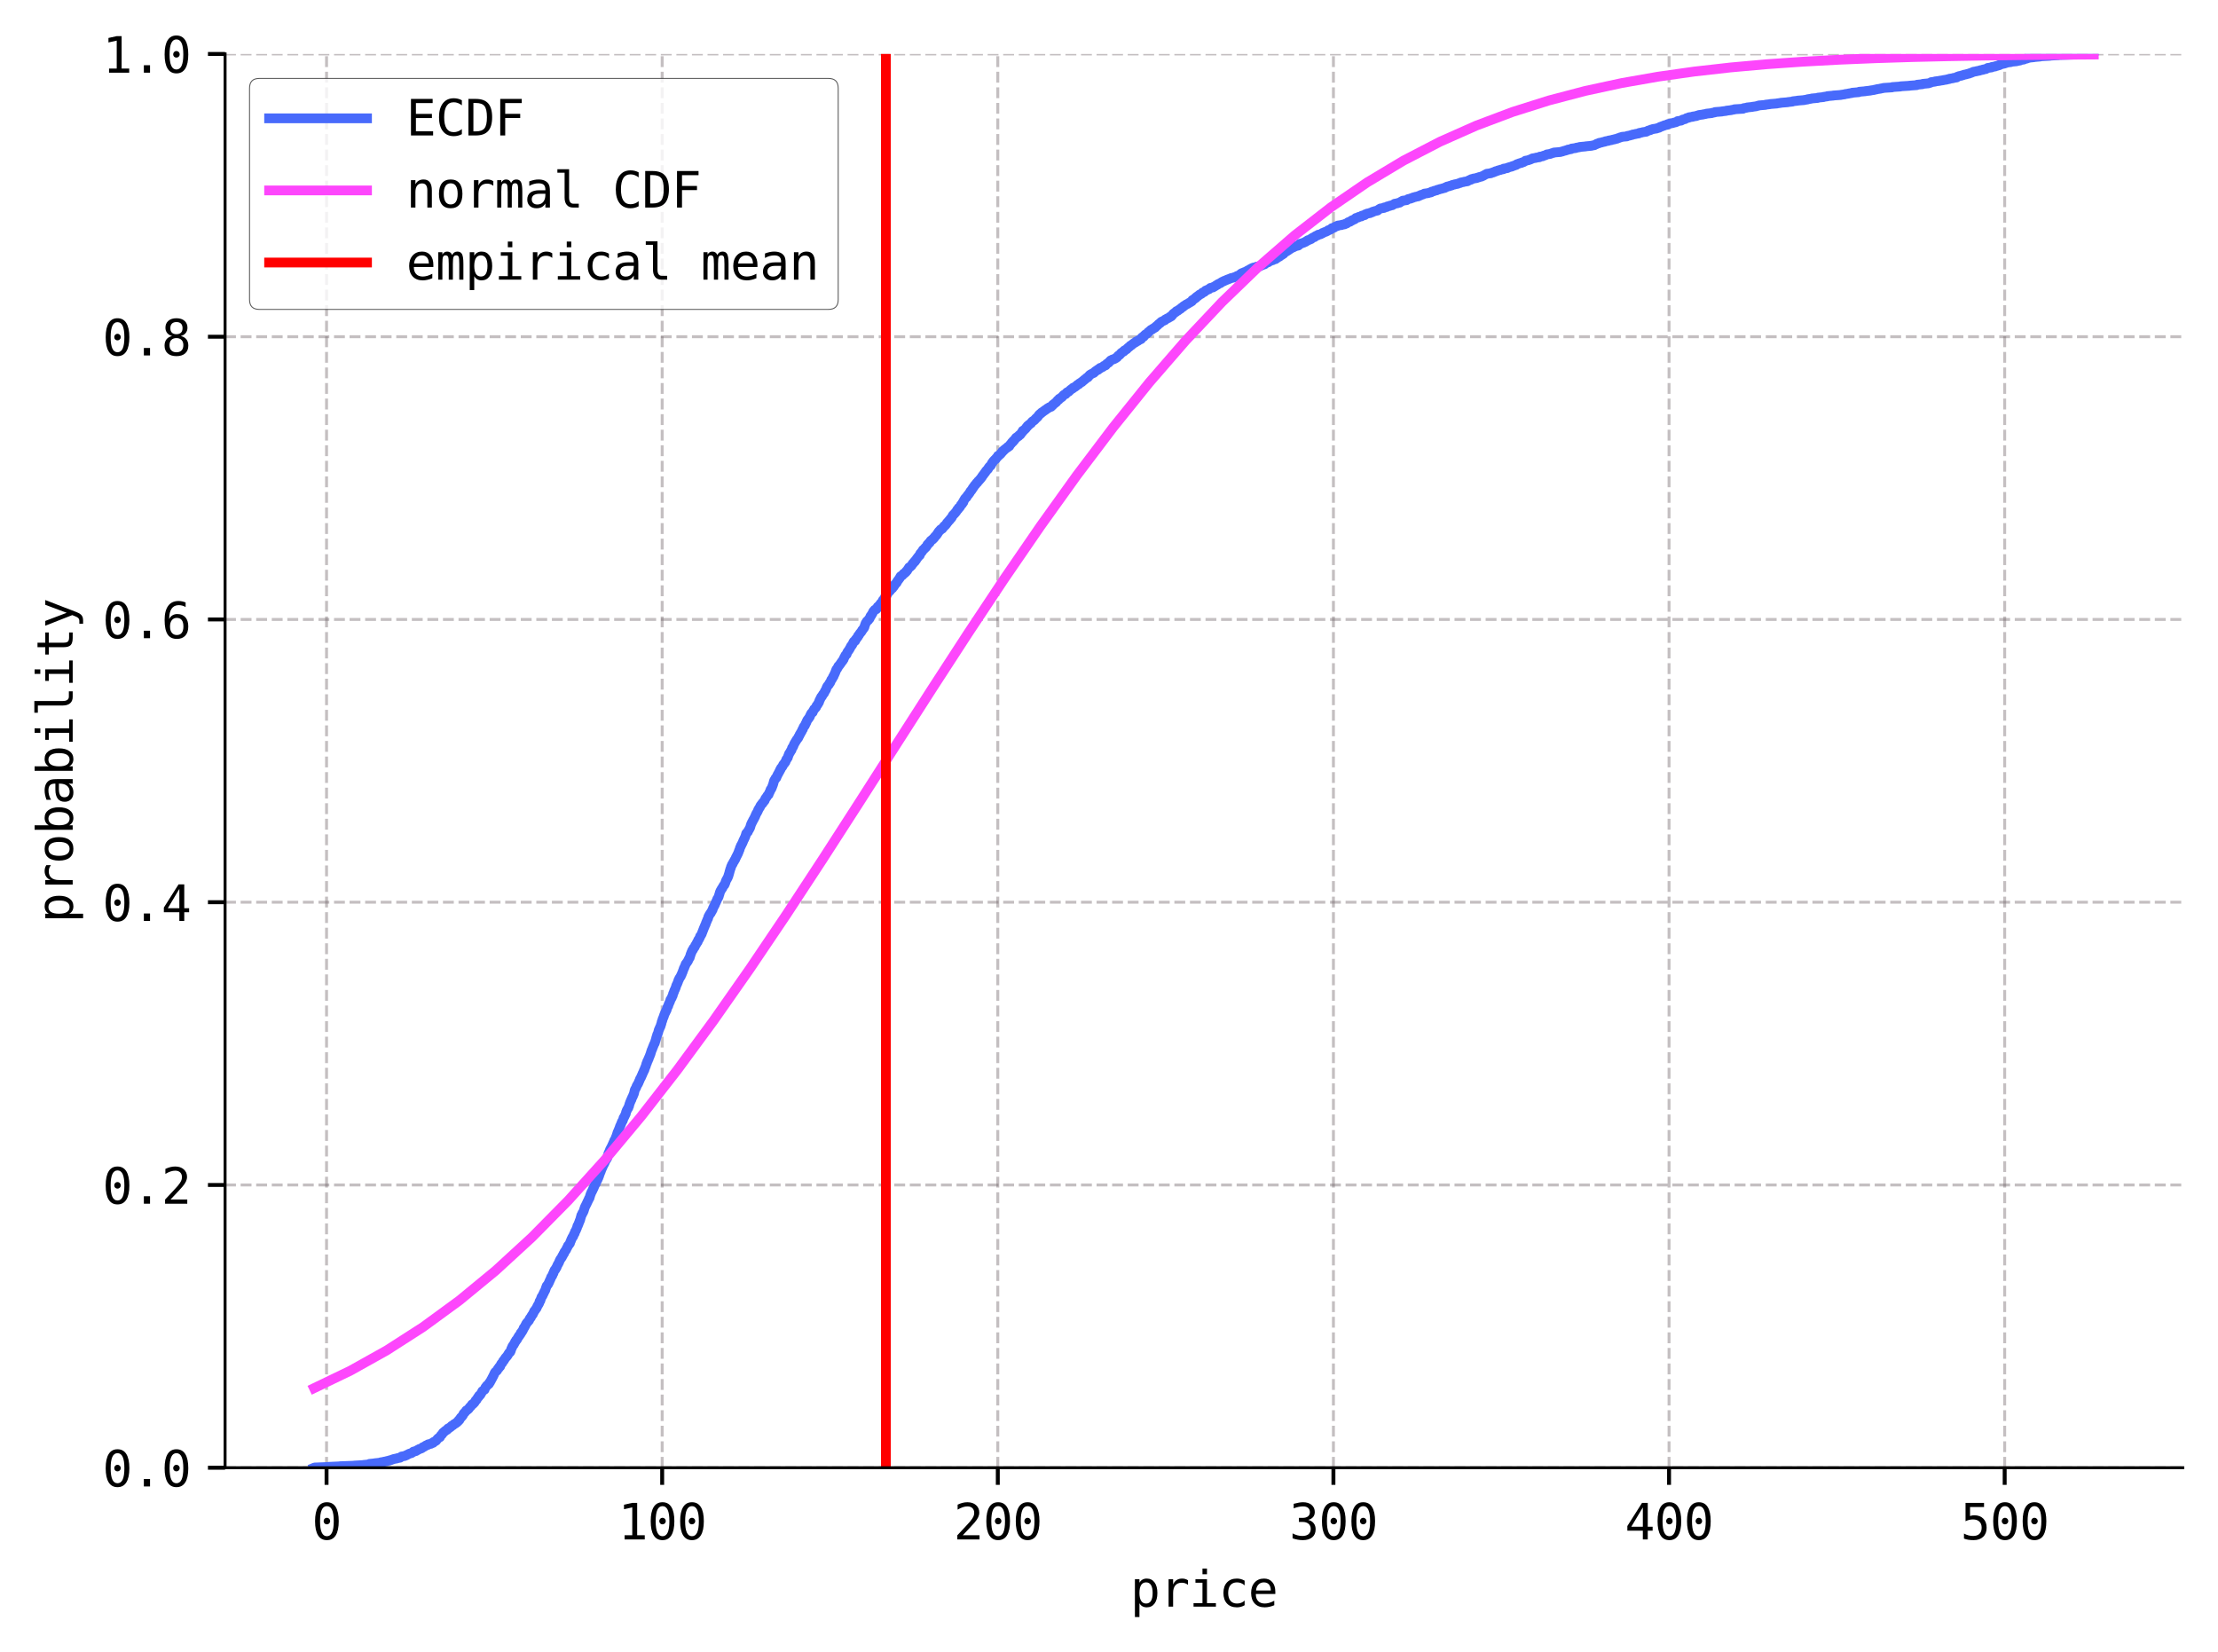 <?xml version="1.0" encoding="utf-8" standalone="no"?>
<!DOCTYPE svg PUBLIC "-//W3C//DTD SVG 1.1//EN"
  "http://www.w3.org/Graphics/SVG/1.1/DTD/svg11.dtd">
<svg xmlns:xlink="http://www.w3.org/1999/xlink" width="453.222pt" height="337.568pt" viewBox="0 0 453.222 337.568" xmlns="http://www.w3.org/2000/svg" version="1.1">
 <defs>
  <style type="text/css">*{stroke-linejoin: round; stroke-linecap: butt}</style>
 </defs>
 <g id="figure_1">
  <g id="patch_1">
   <path d="M 0 337.568 
L 453.222 337.568 
L 453.222 0 
L 0 0 
z
" style="fill: #ffffff"/>
  </g>
  <g id="axes_1">
   <g id="patch_2">
    <path d="M 45.992 299.906 
L 446.022 299.906 
L 446.022 11.026 
L 45.992 11.026 
z
" style="fill: #ffffff"/>
   </g>
   <g id="matplotlib.axis_1">
    <g id="xtick_1">
     <g id="line2d_1">
      <path d="M 66.727 299.906 
L 66.727 11.026 
" clip-path="url(#pc1cc2d0632)" style="fill: none; stroke-dasharray: 2.22,0.96; stroke-dashoffset: 0; stroke: #6c6066; stroke-opacity: 0.4; stroke-width: 0.6"/>
     </g>
     <g id="line2d_2">
      <defs>
       <path id="md06d5f85a9" d="M 0 0 
L 0 3.5 
" style="stroke: #000000; stroke-width: 0.8"/>
      </defs>
      <g>
       <use xlink:href="#md06d5f85a9" x="66.727" y="299.906" style="stroke: #000000; stroke-width: 0.8"/>
      </g>
     </g>
     <g id="text_1">
      <!-- 0 -->
      <g transform="translate(63.716 314.557) scale(0.1 -0.1)">
       <defs>
        <path id="DejaVuSansMono-30" d="M 1509 2344 
Q 1509 2516 1629 2641 
Q 1750 2766 1919 2766 
Q 2094 2766 2219 2641 
Q 2344 2516 2344 2344 
Q 2344 2169 2220 2047 
Q 2097 1925 1919 1925 
Q 1744 1925 1626 2044 
Q 1509 2163 1509 2344 
z
M 1925 4250 
Q 1484 4250 1267 3775 
Q 1050 3300 1050 2328 
Q 1050 1359 1267 884 
Q 1484 409 1925 409 
Q 2369 409 2586 884 
Q 2803 1359 2803 2328 
Q 2803 3300 2586 3775 
Q 2369 4250 1925 4250 
z
M 1925 4750 
Q 2672 4750 3055 4137 
Q 3438 3525 3438 2328 
Q 3438 1134 3055 521 
Q 2672 -91 1925 -91 
Q 1178 -91 797 521 
Q 416 1134 416 2328 
Q 416 3525 797 4137 
Q 1178 4750 1925 4750 
z
" transform="scale(0.016)"/>
       </defs>
       <use xlink:href="#DejaVuSansMono-30"/>
      </g>
     </g>
    </g>
    <g id="xtick_2">
     <g id="line2d_3">
      <path d="M 135.307 299.906 
L 135.307 11.026 
" clip-path="url(#pc1cc2d0632)" style="fill: none; stroke-dasharray: 2.22,0.96; stroke-dashoffset: 0; stroke: #6c6066; stroke-opacity: 0.4; stroke-width: 0.6"/>
     </g>
     <g id="line2d_4">
      <g>
       <use xlink:href="#md06d5f85a9" x="135.307" y="299.906" style="stroke: #000000; stroke-width: 0.8"/>
      </g>
     </g>
     <g id="text_2">
      <!-- 100 -->
      <g transform="translate(126.277 314.557) scale(0.1 -0.1)">
       <defs>
        <path id="DejaVuSansMono-31" d="M 844 531 
L 1825 531 
L 1825 4097 
L 769 3859 
L 769 4434 
L 1819 4666 
L 2450 4666 
L 2450 531 
L 3419 531 
L 3419 0 
L 844 0 
L 844 531 
z
" transform="scale(0.016)"/>
       </defs>
       <use xlink:href="#DejaVuSansMono-31"/>
       <use xlink:href="#DejaVuSansMono-30" x="60.205"/>
       <use xlink:href="#DejaVuSansMono-30" x="120.41"/>
      </g>
     </g>
    </g>
    <g id="xtick_3">
     <g id="line2d_5">
      <path d="M 203.888 299.906 
L 203.888 11.026 
" clip-path="url(#pc1cc2d0632)" style="fill: none; stroke-dasharray: 2.22,0.96; stroke-dashoffset: 0; stroke: #6c6066; stroke-opacity: 0.4; stroke-width: 0.6"/>
     </g>
     <g id="line2d_6">
      <g>
       <use xlink:href="#md06d5f85a9" x="203.888" y="299.906" style="stroke: #000000; stroke-width: 0.8"/>
      </g>
     </g>
     <g id="text_3">
      <!-- 200 -->
      <g transform="translate(194.858 314.557) scale(0.1 -0.1)">
       <defs>
        <path id="DejaVuSansMono-32" d="M 1166 531 
L 3309 531 
L 3309 0 
L 475 0 
L 475 531 
Q 1059 1147 1496 1619 
Q 1934 2091 2100 2284 
Q 2413 2666 2522 2902 
Q 2631 3138 2631 3384 
Q 2631 3775 2401 3997 
Q 2172 4219 1772 4219 
Q 1488 4219 1175 4116 
Q 863 4013 513 3803 
L 513 4441 
Q 834 4594 1145 4672 
Q 1456 4750 1759 4750 
Q 2444 4750 2861 4386 
Q 3278 4022 3278 3431 
Q 3278 3131 3139 2831 
Q 3000 2531 2688 2169 
Q 2513 1966 2180 1606 
Q 1847 1247 1166 531 
z
" transform="scale(0.016)"/>
       </defs>
       <use xlink:href="#DejaVuSansMono-32"/>
       <use xlink:href="#DejaVuSansMono-30" x="60.205"/>
       <use xlink:href="#DejaVuSansMono-30" x="120.41"/>
      </g>
     </g>
    </g>
    <g id="xtick_4">
     <g id="line2d_7">
      <path d="M 272.469 299.906 
L 272.469 11.026 
" clip-path="url(#pc1cc2d0632)" style="fill: none; stroke-dasharray: 2.22,0.96; stroke-dashoffset: 0; stroke: #6c6066; stroke-opacity: 0.4; stroke-width: 0.6"/>
     </g>
     <g id="line2d_8">
      <g>
       <use xlink:href="#md06d5f85a9" x="272.469" y="299.906" style="stroke: #000000; stroke-width: 0.8"/>
      </g>
     </g>
     <g id="text_4">
      <!-- 300 -->
      <g transform="translate(263.439 314.557) scale(0.1 -0.1)">
       <defs>
        <path id="DejaVuSansMono-33" d="M 2425 2497 
Q 2884 2375 3128 2064 
Q 3372 1753 3372 1288 
Q 3372 644 2939 276 
Q 2506 -91 1741 -91 
Q 1419 -91 1084 -31 
Q 750 28 428 141 
L 428 769 
Q 747 603 1056 522 
Q 1366 441 1672 441 
Q 2191 441 2469 675 
Q 2747 909 2747 1350 
Q 2747 1756 2469 1995 
Q 2191 2234 1716 2234 
L 1234 2234 
L 1234 2753 
L 1716 2753 
Q 2150 2753 2394 2943 
Q 2638 3134 2638 3475 
Q 2638 3834 2411 4026 
Q 2184 4219 1766 4219 
Q 1488 4219 1191 4156 
Q 894 4094 569 3969 
L 569 4550 
Q 947 4650 1242 4700 
Q 1538 4750 1766 4750 
Q 2447 4750 2855 4408 
Q 3263 4066 3263 3500 
Q 3263 3116 3048 2859 
Q 2834 2603 2425 2497 
z
" transform="scale(0.016)"/>
       </defs>
       <use xlink:href="#DejaVuSansMono-33"/>
       <use xlink:href="#DejaVuSansMono-30" x="60.205"/>
       <use xlink:href="#DejaVuSansMono-30" x="120.41"/>
      </g>
     </g>
    </g>
    <g id="xtick_5">
     <g id="line2d_9">
      <path d="M 341.05 299.906 
L 341.05 11.026 
" clip-path="url(#pc1cc2d0632)" style="fill: none; stroke-dasharray: 2.22,0.96; stroke-dashoffset: 0; stroke: #6c6066; stroke-opacity: 0.4; stroke-width: 0.6"/>
     </g>
     <g id="line2d_10">
      <g>
       <use xlink:href="#md06d5f85a9" x="341.05" y="299.906" style="stroke: #000000; stroke-width: 0.8"/>
      </g>
     </g>
     <g id="text_5">
      <!-- 400 -->
      <g transform="translate(332.019 314.557) scale(0.1 -0.1)">
       <defs>
        <path id="DejaVuSansMono-34" d="M 2297 4091 
L 825 1625 
L 2297 1625 
L 2297 4091 
z
M 2194 4666 
L 2925 4666 
L 2925 1625 
L 3547 1625 
L 3547 1113 
L 2925 1113 
L 2925 0 
L 2297 0 
L 2297 1113 
L 319 1113 
L 319 1709 
L 2194 4666 
z
" transform="scale(0.016)"/>
       </defs>
       <use xlink:href="#DejaVuSansMono-34"/>
       <use xlink:href="#DejaVuSansMono-30" x="60.205"/>
       <use xlink:href="#DejaVuSansMono-30" x="120.41"/>
      </g>
     </g>
    </g>
    <g id="xtick_6">
     <g id="line2d_11">
      <path d="M 409.631 299.906 
L 409.631 11.026 
" clip-path="url(#pc1cc2d0632)" style="fill: none; stroke-dasharray: 2.22,0.96; stroke-dashoffset: 0; stroke: #6c6066; stroke-opacity: 0.4; stroke-width: 0.6"/>
     </g>
     <g id="line2d_12">
      <g>
       <use xlink:href="#md06d5f85a9" x="409.631" y="299.906" style="stroke: #000000; stroke-width: 0.8"/>
      </g>
     </g>
     <g id="text_6">
      <!-- 500 -->
      <g transform="translate(400.6 314.557) scale(0.1 -0.1)">
       <defs>
        <path id="DejaVuSansMono-35" d="M 647 4666 
L 3009 4666 
L 3009 4134 
L 1222 4134 
L 1222 2988 
Q 1356 3038 1492 3061 
Q 1628 3084 1766 3084 
Q 2491 3084 2916 2656 
Q 3341 2228 3341 1497 
Q 3341 759 2895 334 
Q 2450 -91 1678 -91 
Q 1306 -91 998 -41 
Q 691 9 447 109 
L 447 750 
Q 734 594 1025 517 
Q 1316 441 1619 441 
Q 2141 441 2423 716 
Q 2706 991 2706 1497 
Q 2706 1997 2414 2275 
Q 2122 2553 1600 2553 
Q 1347 2553 1106 2495 
Q 866 2438 647 2322 
L 647 4666 
z
" transform="scale(0.016)"/>
       </defs>
       <use xlink:href="#DejaVuSansMono-35"/>
       <use xlink:href="#DejaVuSansMono-30" x="60.205"/>
       <use xlink:href="#DejaVuSansMono-30" x="120.41"/>
      </g>
     </g>
    </g>
    <g id="text_7">
     <!-- price -->
     <g transform="translate(230.956 328.289) scale(0.1 -0.1)">
      <defs>
       <path id="DejaVuSansMono-70" d="M 1172 441 
L 1172 -1331 
L 594 -1331 
L 594 3500 
L 1172 3500 
L 1172 3053 
Q 1316 3313 1555 3448 
Q 1794 3584 2106 3584 
Q 2741 3584 3102 3093 
Q 3463 2603 3463 1734 
Q 3463 881 3100 395 
Q 2738 -91 2106 -91 
Q 1788 -91 1548 45 
Q 1309 181 1172 441 
z
M 2859 1747 
Q 2859 2416 2648 2756 
Q 2438 3097 2022 3097 
Q 1603 3097 1387 2755 
Q 1172 2413 1172 1747 
Q 1172 1084 1387 740 
Q 1603 397 2022 397 
Q 2438 397 2648 737 
Q 2859 1078 2859 1747 
z
" transform="scale(0.016)"/>
       <path id="DejaVuSansMono-72" d="M 3609 2778 
Q 3425 2922 3234 2987 
Q 3044 3053 2816 3053 
Q 2278 3053 1993 2715 
Q 1709 2378 1709 1741 
L 1709 0 
L 1131 0 
L 1131 3500 
L 1709 3500 
L 1709 2816 
Q 1853 3188 2151 3386 
Q 2450 3584 2859 3584 
Q 3072 3584 3256 3531 
Q 3441 3478 3609 3366 
L 3609 2778 
z
" transform="scale(0.016)"/>
       <path id="DejaVuSansMono-69" d="M 800 3500 
L 2272 3500 
L 2272 447 
L 3413 447 
L 3413 0 
L 556 0 
L 556 447 
L 1697 447 
L 1697 3053 
L 800 3053 
L 800 3500 
z
M 1697 4863 
L 2272 4863 
L 2272 4134 
L 1697 4134 
L 1697 4863 
z
" transform="scale(0.016)"/>
       <path id="DejaVuSansMono-63" d="M 3316 178 
Q 3084 44 2839 -23 
Q 2594 -91 2338 -91 
Q 1525 -91 1067 396 
Q 609 884 609 1747 
Q 609 2609 1067 3096 
Q 1525 3584 2338 3584 
Q 2591 3584 2831 3518 
Q 3072 3453 3316 3316 
L 3316 2713 
Q 3088 2916 2858 3006 
Q 2628 3097 2338 3097 
Q 1797 3097 1506 2747 
Q 1216 2397 1216 1747 
Q 1216 1100 1508 748 
Q 1800 397 2338 397 
Q 2638 397 2875 489 
Q 3113 581 3316 775 
L 3316 178 
z
" transform="scale(0.016)"/>
       <path id="DejaVuSansMono-65" d="M 3475 1894 
L 3475 1613 
L 984 1613 
L 984 1594 
Q 984 1022 1282 709 
Q 1581 397 2125 397 
Q 2400 397 2700 484 
Q 3000 572 3341 750 
L 3341 178 
Q 3013 44 2708 -23 
Q 2403 -91 2119 -91 
Q 1303 -91 843 398 
Q 384 888 384 1747 
Q 384 2584 834 3084 
Q 1284 3584 2034 3584 
Q 2703 3584 3089 3131 
Q 3475 2678 3475 1894 
z
M 2900 2063 
Q 2888 2569 2661 2833 
Q 2434 3097 2009 3097 
Q 1594 3097 1325 2822 
Q 1056 2547 1006 2059 
L 2900 2063 
z
" transform="scale(0.016)"/>
      </defs>
      <use xlink:href="#DejaVuSansMono-70"/>
      <use xlink:href="#DejaVuSansMono-72" x="60.205"/>
      <use xlink:href="#DejaVuSansMono-69" x="120.41"/>
      <use xlink:href="#DejaVuSansMono-63" x="180.615"/>
      <use xlink:href="#DejaVuSansMono-65" x="240.82"/>
     </g>
    </g>
   </g>
   <g id="matplotlib.axis_2">
    <g id="ytick_1">
     <g id="line2d_13">
      <path d="M 45.992 299.906 
L 446.022 299.906 
" clip-path="url(#pc1cc2d0632)" style="fill: none; stroke-dasharray: 2.22,0.96; stroke-dashoffset: 0; stroke: #6c6066; stroke-opacity: 0.4; stroke-width: 0.6"/>
     </g>
     <g id="line2d_14">
      <defs>
       <path id="m9369daf051" d="M 0 0 
L -3.5 0 
" style="stroke: #000000; stroke-width: 0.8"/>
      </defs>
      <g>
       <use xlink:href="#m9369daf051" x="45.992" y="299.906" style="stroke: #000000; stroke-width: 0.8"/>
      </g>
     </g>
     <g id="text_8">
      <!-- 0.0 -->
      <g transform="translate(20.931 303.732) scale(0.1 -0.1)">
       <defs>
        <path id="DejaVuSansMono-2e" d="M 1528 953 
L 2316 953 
L 2316 0 
L 1528 0 
L 1528 953 
z
" transform="scale(0.016)"/>
       </defs>
       <use xlink:href="#DejaVuSansMono-30"/>
       <use xlink:href="#DejaVuSansMono-2e" x="60.205"/>
       <use xlink:href="#DejaVuSansMono-30" x="120.41"/>
      </g>
     </g>
    </g>
    <g id="ytick_2">
     <g id="line2d_15">
      <path d="M 45.992 242.13 
L 446.022 242.13 
" clip-path="url(#pc1cc2d0632)" style="fill: none; stroke-dasharray: 2.22,0.96; stroke-dashoffset: 0; stroke: #6c6066; stroke-opacity: 0.4; stroke-width: 0.6"/>
     </g>
     <g id="line2d_16">
      <g>
       <use xlink:href="#m9369daf051" x="45.992" y="242.13" style="stroke: #000000; stroke-width: 0.8"/>
      </g>
     </g>
     <g id="text_9">
      <!-- 0.2 -->
      <g transform="translate(20.931 245.956) scale(0.1 -0.1)">
       <use xlink:href="#DejaVuSansMono-30"/>
       <use xlink:href="#DejaVuSansMono-2e" x="60.205"/>
       <use xlink:href="#DejaVuSansMono-32" x="120.41"/>
      </g>
     </g>
    </g>
    <g id="ytick_3">
     <g id="line2d_17">
      <path d="M 45.992 184.354 
L 446.022 184.354 
" clip-path="url(#pc1cc2d0632)" style="fill: none; stroke-dasharray: 2.22,0.96; stroke-dashoffset: 0; stroke: #6c6066; stroke-opacity: 0.4; stroke-width: 0.6"/>
     </g>
     <g id="line2d_18">
      <g>
       <use xlink:href="#m9369daf051" x="45.992" y="184.354" style="stroke: #000000; stroke-width: 0.8"/>
      </g>
     </g>
     <g id="text_10">
      <!-- 0.4 -->
      <g transform="translate(20.931 188.18) scale(0.1 -0.1)">
       <use xlink:href="#DejaVuSansMono-30"/>
       <use xlink:href="#DejaVuSansMono-2e" x="60.205"/>
       <use xlink:href="#DejaVuSansMono-34" x="120.41"/>
      </g>
     </g>
    </g>
    <g id="ytick_4">
     <g id="line2d_19">
      <path d="M 45.992 126.578 
L 446.022 126.578 
" clip-path="url(#pc1cc2d0632)" style="fill: none; stroke-dasharray: 2.22,0.96; stroke-dashoffset: 0; stroke: #6c6066; stroke-opacity: 0.4; stroke-width: 0.6"/>
     </g>
     <g id="line2d_20">
      <g>
       <use xlink:href="#m9369daf051" x="45.992" y="126.578" style="stroke: #000000; stroke-width: 0.8"/>
      </g>
     </g>
     <g id="text_11">
      <!-- 0.6 -->
      <g transform="translate(20.931 130.404) scale(0.1 -0.1)">
       <defs>
        <path id="DejaVuSansMono-36" d="M 3097 4563 
L 3097 3981 
Q 2900 4097 2678 4158 
Q 2456 4219 2216 4219 
Q 1616 4219 1306 3767 
Q 997 3316 997 2438 
Q 1147 2750 1412 2917 
Q 1678 3084 2022 3084 
Q 2697 3084 3067 2670 
Q 3438 2256 3438 1497 
Q 3438 741 3056 325 
Q 2675 -91 1984 -91 
Q 1172 -91 794 492 
Q 416 1075 416 2328 
Q 416 3509 870 4129 
Q 1325 4750 2188 4750 
Q 2419 4750 2650 4701 
Q 2881 4653 3097 4563 
z
M 1972 2591 
Q 1569 2591 1337 2300 
Q 1106 2009 1106 1497 
Q 1106 984 1337 693 
Q 1569 403 1972 403 
Q 2391 403 2603 679 
Q 2816 956 2816 1497 
Q 2816 2041 2603 2316 
Q 2391 2591 1972 2591 
z
" transform="scale(0.016)"/>
       </defs>
       <use xlink:href="#DejaVuSansMono-30"/>
       <use xlink:href="#DejaVuSansMono-2e" x="60.205"/>
       <use xlink:href="#DejaVuSansMono-36" x="120.41"/>
      </g>
     </g>
    </g>
    <g id="ytick_5">
     <g id="line2d_21">
      <path d="M 45.992 68.802 
L 446.022 68.802 
" clip-path="url(#pc1cc2d0632)" style="fill: none; stroke-dasharray: 2.22,0.96; stroke-dashoffset: 0; stroke: #6c6066; stroke-opacity: 0.4; stroke-width: 0.6"/>
     </g>
     <g id="line2d_22">
      <g>
       <use xlink:href="#m9369daf051" x="45.992" y="68.802" style="stroke: #000000; stroke-width: 0.8"/>
      </g>
     </g>
     <g id="text_12">
      <!-- 0.8 -->
      <g transform="translate(20.931 72.628) scale(0.1 -0.1)">
       <defs>
        <path id="DejaVuSansMono-38" d="M 1925 2216 
Q 1503 2216 1273 1980 
Q 1044 1744 1044 1313 
Q 1044 881 1276 642 
Q 1509 403 1925 403 
Q 2350 403 2579 639 
Q 2809 875 2809 1313 
Q 2809 1741 2576 1978 
Q 2344 2216 1925 2216 
z
M 1375 2478 
Q 972 2581 745 2862 
Q 519 3144 519 3541 
Q 519 4097 897 4423 
Q 1275 4750 1925 4750 
Q 2578 4750 2956 4423 
Q 3334 4097 3334 3541 
Q 3334 3144 3107 2862 
Q 2881 2581 2478 2478 
Q 2947 2375 3195 2062 
Q 3444 1750 3444 1253 
Q 3444 622 3041 265 
Q 2638 -91 1925 -91 
Q 1213 -91 811 264 
Q 409 619 409 1247 
Q 409 1747 657 2061 
Q 906 2375 1375 2478 
z
M 1147 3481 
Q 1147 3106 1347 2909 
Q 1547 2713 1925 2713 
Q 2306 2713 2506 2909 
Q 2706 3106 2706 3481 
Q 2706 3863 2507 4063 
Q 2309 4263 1925 4263 
Q 1547 4263 1347 4061 
Q 1147 3859 1147 3481 
z
" transform="scale(0.016)"/>
       </defs>
       <use xlink:href="#DejaVuSansMono-30"/>
       <use xlink:href="#DejaVuSansMono-2e" x="60.205"/>
       <use xlink:href="#DejaVuSansMono-38" x="120.41"/>
      </g>
     </g>
    </g>
    <g id="ytick_6">
     <g id="line2d_23">
      <path d="M 45.992 11.026 
L 446.022 11.026 
" clip-path="url(#pc1cc2d0632)" style="fill: none; stroke-dasharray: 2.22,0.96; stroke-dashoffset: 0; stroke: #6c6066; stroke-opacity: 0.4; stroke-width: 0.6"/>
     </g>
     <g id="line2d_24">
      <g>
       <use xlink:href="#m9369daf051" x="45.992" y="11.026" style="stroke: #000000; stroke-width: 0.8"/>
      </g>
     </g>
     <g id="text_13">
      <!-- 1.0 -->
      <g transform="translate(20.931 14.852) scale(0.1 -0.1)">
       <use xlink:href="#DejaVuSansMono-31"/>
       <use xlink:href="#DejaVuSansMono-2e" x="60.205"/>
       <use xlink:href="#DejaVuSansMono-30" x="120.41"/>
      </g>
     </g>
    </g>
    <g id="text_14">
     <!-- probability -->
     <g transform="translate(14.852 188.577) rotate(-90) scale(0.1 -0.1)">
      <defs>
       <path id="DejaVuSansMono-6f" d="M 1925 3097 
Q 1488 3097 1263 2756 
Q 1038 2416 1038 1747 
Q 1038 1081 1263 739 
Q 1488 397 1925 397 
Q 2366 397 2591 739 
Q 2816 1081 2816 1747 
Q 2816 2416 2591 2756 
Q 2366 3097 1925 3097 
z
M 1925 3584 
Q 2653 3584 3039 3112 
Q 3425 2641 3425 1747 
Q 3425 850 3040 379 
Q 2656 -91 1925 -91 
Q 1197 -91 812 379 
Q 428 850 428 1747 
Q 428 2641 812 3112 
Q 1197 3584 1925 3584 
z
" transform="scale(0.016)"/>
       <path id="DejaVuSansMono-62" d="M 2869 1747 
Q 2869 2416 2656 2756 
Q 2444 3097 2028 3097 
Q 1609 3097 1393 2755 
Q 1178 2413 1178 1747 
Q 1178 1084 1393 740 
Q 1609 397 2028 397 
Q 2444 397 2656 737 
Q 2869 1078 2869 1747 
z
M 1178 3053 
Q 1316 3309 1558 3446 
Q 1800 3584 2119 3584 
Q 2750 3584 3112 3098 
Q 3475 2613 3475 1759 
Q 3475 894 3111 401 
Q 2747 -91 2113 -91 
Q 1800 -91 1561 45 
Q 1322 181 1178 441 
L 1178 0 
L 603 0 
L 603 4863 
L 1178 4863 
L 1178 3053 
z
" transform="scale(0.016)"/>
       <path id="DejaVuSansMono-61" d="M 2194 1759 
L 2003 1759 
Q 1500 1759 1245 1582 
Q 991 1406 991 1056 
Q 991 741 1181 566 
Q 1372 391 1709 391 
Q 2184 391 2456 720 
Q 2728 1050 2731 1631 
L 2731 1759 
L 2194 1759 
z
M 3309 1997 
L 3309 0 
L 2731 0 
L 2731 519 
Q 2547 206 2267 57 
Q 1988 -91 1588 -91 
Q 1053 -91 734 211 
Q 416 513 416 1019 
Q 416 1603 808 1906 
Q 1200 2209 1959 2209 
L 2731 2209 
L 2731 2300 
Q 2728 2719 2518 2908 
Q 2309 3097 1850 3097 
Q 1556 3097 1256 3012 
Q 956 2928 672 2766 
L 672 3341 
Q 991 3463 1283 3523 
Q 1575 3584 1850 3584 
Q 2284 3584 2592 3456 
Q 2900 3328 3091 3072 
Q 3209 2916 3259 2686 
Q 3309 2456 3309 1997 
z
" transform="scale(0.016)"/>
       <path id="DejaVuSansMono-6c" d="M 1997 1269 
Q 1997 881 2139 684 
Q 2281 488 2559 488 
L 3231 488 
L 3231 0 
L 2503 0 
Q 1988 0 1705 331 
Q 1422 663 1422 1269 
L 1422 4447 
L 500 4447 
L 500 4897 
L 1997 4897 
L 1997 1269 
z
" transform="scale(0.016)"/>
       <path id="DejaVuSansMono-74" d="M 1919 4494 
L 1919 3500 
L 3225 3500 
L 3225 3053 
L 1919 3053 
L 1919 1153 
Q 1919 766 2066 612 
Q 2213 459 2578 459 
L 3225 459 
L 3225 0 
L 2522 0 
Q 1875 0 1609 259 
Q 1344 519 1344 1153 
L 1344 3053 
L 409 3053 
L 409 3500 
L 1344 3500 
L 1344 4494 
L 1919 4494 
z
" transform="scale(0.016)"/>
       <path id="DejaVuSansMono-79" d="M 2681 1125 
Q 2538 759 2316 163 
Q 2006 -663 1900 -844 
Q 1756 -1088 1540 -1209 
Q 1325 -1331 1038 -1331 
L 575 -1331 
L 575 -850 
L 916 -850 
Q 1169 -850 1312 -703 
Q 1456 -556 1678 56 
L 325 3500 
L 934 3500 
L 1972 763 
L 2994 3500 
L 3603 3500 
L 2681 1125 
z
" transform="scale(0.016)"/>
      </defs>
      <use xlink:href="#DejaVuSansMono-70"/>
      <use xlink:href="#DejaVuSansMono-72" x="60.205"/>
      <use xlink:href="#DejaVuSansMono-6f" x="120.41"/>
      <use xlink:href="#DejaVuSansMono-62" x="180.615"/>
      <use xlink:href="#DejaVuSansMono-61" x="240.82"/>
      <use xlink:href="#DejaVuSansMono-62" x="301.025"/>
      <use xlink:href="#DejaVuSansMono-69" x="361.23"/>
      <use xlink:href="#DejaVuSansMono-6c" x="421.436"/>
      <use xlink:href="#DejaVuSansMono-69" x="481.641"/>
      <use xlink:href="#DejaVuSansMono-74" x="541.846"/>
      <use xlink:href="#DejaVuSansMono-79" x="602.051"/>
     </g>
    </g>
   </g>
   <g id="line2d_25">
    <path d="M 64.175 299.906 
L 64.278 299.862 
L 67.083 299.753 
L 67.083 299.731 
L 69.477 299.622 
L 69.477 299.6 
L 72.364 299.491 
L 72.364 299.469 
L 74.257 299.36 
L 74.257 299.338 
L 75.381 299.229 
L 75.491 299.12 
L 76.582 299.011 
L 76.582 298.989 
L 77.652 298.88 
L 77.754 298.815 
L 78.44 298.706 
L 78.44 298.684 
L 79.023 298.575 
L 79.023 298.553 
L 79.537 298.444 
L 79.537 298.422 
L 79.983 298.313 
L 80.052 298.269 
L 80.388 298.16 
L 80.491 298.117 
L 81.108 298.007 
L 81.17 297.964 
L 81.753 297.855 
L 81.856 297.746 
L 82.061 297.636 
L 82.061 297.615 
L 82.692 297.506 
L 82.692 297.484 
L 83.015 297.375 
L 83.028 297.331 
L 83.309 297.222 
L 83.364 297.178 
L 83.584 297.069 
L 83.673 297.025 
L 84.084 296.916 
L 84.174 296.829 
L 84.4 296.72 
L 84.482 296.611 
L 84.99 296.502 
L 85.024 296.436 
L 85.291 296.327 
L 85.333 296.262 
L 85.614 296.153 
L 85.669 296.087 
L 86.066 295.978 
L 86.176 295.913 
L 86.313 295.825 
L 86.313 295.804 
L 86.389 295.716 
L 86.697 295.607 
L 86.807 295.498 
L 87.047 295.389 
L 87.061 295.345 
L 87.424 295.236 
L 87.493 295.127 
L 88.055 295.018 
L 88.158 294.909 
L 88.494 294.822 
L 88.494 294.8 
L 88.597 294.647 
L 88.858 294.538 
L 88.967 294.473 
L 89.139 294.363 
L 89.242 294.189 
L 89.358 294.08 
L 89.454 293.949 
L 89.605 293.84 
L 89.694 293.752 
L 89.9 293.665 
L 89.9 293.643 
L 90.01 293.447 
L 90.071 293.338 
L 90.14 293.251 
L 90.264 293.141 
L 90.36 293.054 
L 90.414 292.945 
L 90.524 292.749 
L 90.689 292.64 
L 90.798 292.53 
L 90.936 292.421 
L 91.045 292.312 
L 91.272 292.203 
L 91.381 292.138 
L 91.484 292.029 
L 91.532 291.898 
L 91.786 291.789 
L 91.889 291.701 
L 92.074 291.592 
L 92.156 291.505 
L 92.287 291.396 
L 92.294 291.352 
L 92.527 291.243 
L 92.602 291.156 
L 92.739 291.069 
L 92.739 291.047 
L 92.815 290.981 
L 93.068 290.872 
L 93.171 290.763 
L 93.363 290.654 
L 93.459 290.523 
L 93.603 290.436 
L 93.603 290.414 
L 93.686 290.261 
L 93.871 290.152 
L 93.946 289.956 
L 94.056 289.847 
L 94.159 289.65 
L 94.282 289.563 
L 94.282 289.541 
L 94.378 289.454 
L 94.468 289.345 
L 94.577 289.192 
L 94.632 289.083 
L 94.742 288.843 
L 94.858 288.734 
L 94.954 288.625 
L 95.071 288.516 
L 95.119 288.428 
L 95.229 288.319 
L 95.277 288.21 
L 95.503 288.101 
L 95.613 287.992 
L 95.757 287.883 
L 95.86 287.73 
L 95.942 287.621 
L 96.031 287.49 
L 96.182 287.381 
L 96.278 287.25 
L 96.367 287.141 
L 96.463 286.966 
L 96.69 286.857 
L 96.799 286.726 
L 96.923 286.617 
L 97.032 286.464 
L 97.087 286.355 
L 97.197 286.159 
L 97.362 286.05 
L 97.458 285.832 
L 97.567 285.723 
L 97.643 285.548 
L 97.787 285.439 
L 97.897 285.177 
L 98.102 285.068 
L 98.205 284.915 
L 98.267 284.806 
L 98.37 284.61 
L 98.452 284.501 
L 98.562 284.261 
L 98.747 284.151 
L 98.822 284.064 
L 99.014 283.955 
L 99.124 283.65 
L 99.179 283.54 
L 99.282 283.388 
L 99.398 283.279 
L 99.501 283.104 
L 99.666 282.995 
L 99.755 282.908 
L 99.899 282.799 
L 99.981 282.559 
L 100.125 282.449 
L 100.228 282.209 
L 100.317 282.1 
L 100.427 281.839 
L 100.523 281.729 
L 100.633 281.446 
L 100.722 281.337 
L 100.832 281.075 
L 100.9 280.966 
L 101.01 280.704 
L 101.065 280.595 
L 101.168 280.398 
L 101.284 280.289 
L 101.38 280.202 
L 101.531 280.093 
L 101.641 279.94 
L 101.669 279.831 
L 101.765 279.656 
L 101.922 279.547 
L 102.011 279.329 
L 102.197 279.22 
L 102.299 278.936 
L 102.354 278.827 
L 102.464 278.631 
L 102.601 278.522 
L 102.711 278.325 
L 102.766 278.216 
L 102.828 278.085 
L 102.978 277.976 
L 103.081 277.758 
L 103.17 277.649 
L 103.266 277.496 
L 103.335 277.387 
L 103.445 277.3 
L 103.541 277.191 
L 103.644 277.038 
L 103.753 276.929 
L 103.856 276.689 
L 103.945 276.58 
L 104.048 276.405 
L 104.233 276.296 
L 104.343 276.078 
L 104.384 275.969 
L 104.487 275.598 
L 104.576 275.489 
L 104.686 275.14 
L 104.768 275.052 
L 104.768 275.031 
L 104.871 274.856 
L 104.988 274.747 
L 105.091 274.507 
L 105.166 274.42 
L 105.166 274.398 
L 105.269 274.158 
L 105.392 274.049 
L 105.475 273.83 
L 105.632 273.721 
L 105.742 273.503 
L 105.79 273.394 
L 105.879 273.241 
L 105.989 273.132 
L 106.03 272.979 
L 106.154 272.892 
L 106.154 272.87 
L 106.257 272.696 
L 106.339 272.63 
L 106.339 272.587 
L 106.428 272.347 
L 106.558 272.281 
L 106.558 272.238 
L 106.661 272.041 
L 106.764 271.954 
L 106.764 271.932 
L 106.874 271.736 
L 106.922 271.627 
L 107.011 271.365 
L 107.134 271.256 
L 107.244 271.037 
L 107.313 270.928 
L 107.402 270.732 
L 107.47 270.623 
L 107.566 270.405 
L 107.676 270.296 
L 107.779 270.165 
L 107.896 270.056 
L 107.999 269.903 
L 108.095 269.815 
L 108.095 269.794 
L 108.204 269.575 
L 108.239 269.488 
L 108.239 269.466 
L 108.341 269.314 
L 108.472 269.205 
L 108.561 268.986 
L 108.636 268.877 
L 108.746 268.681 
L 108.87 268.572 
L 108.979 268.288 
L 109.062 268.179 
L 109.171 267.895 
L 109.288 267.786 
L 109.398 267.633 
L 109.466 267.524 
L 109.576 267.372 
L 109.651 267.284 
L 109.651 267.262 
L 109.761 267.001 
L 109.823 266.892 
L 109.926 266.673 
L 110.022 266.564 
L 110.125 266.368 
L 110.173 266.281 
L 110.173 266.259 
L 110.269 265.888 
L 110.413 265.779 
L 110.509 265.408 
L 110.563 265.32 
L 110.563 265.299 
L 110.673 264.993 
L 110.783 264.884 
L 110.893 264.688 
L 110.934 264.579 
L 111.044 264.339 
L 111.119 264.229 
L 111.215 263.968 
L 111.29 263.859 
L 111.386 263.684 
L 111.441 263.575 
L 111.551 263.16 
L 111.606 263.073 
L 111.606 263.051 
L 111.716 262.746 
L 111.825 262.637 
L 111.935 262.484 
L 112.024 262.375 
L 112.12 262.135 
L 112.203 262.026 
L 112.312 261.676 
L 112.381 261.589 
L 112.381 261.567 
L 112.491 261.349 
L 112.532 261.24 
L 112.641 260.935 
L 112.751 260.825 
L 112.861 260.629 
L 112.895 260.564 
L 112.895 260.52 
L 112.984 260.28 
L 113.08 260.171 
L 113.183 259.822 
L 113.252 259.713 
L 113.334 259.516 
L 113.478 259.407 
L 113.588 259.145 
L 113.698 259.036 
L 113.8 258.753 
L 113.855 258.665 
L 113.855 258.643 
L 113.958 258.403 
L 114.047 258.294 
L 114.15 258.076 
L 114.219 257.967 
L 114.329 257.662 
L 114.383 257.552 
L 114.493 257.334 
L 114.569 257.225 
L 114.671 257.094 
L 114.747 256.985 
L 114.85 256.811 
L 114.877 256.767 
L 114.877 256.701 
L 114.987 256.527 
L 115.055 256.44 
L 115.055 256.418 
L 115.165 256.178 
L 115.268 256.09 
L 115.268 256.069 
L 115.344 255.829 
L 115.44 255.72 
L 115.508 255.589 
L 115.597 255.501 
L 115.597 255.479 
L 115.7 255.327 
L 115.741 255.239 
L 115.741 255.218 
L 115.837 254.999 
L 115.92 254.89 
L 116.022 254.672 
L 116.05 254.585 
L 116.05 254.563 
L 116.16 254.432 
L 116.269 254.323 
L 116.365 254.17 
L 116.455 254.061 
L 116.564 253.69 
L 116.633 253.581 
L 116.743 253.276 
L 116.797 253.167 
L 116.907 252.948 
L 116.948 252.861 
L 116.948 252.839 
L 117.058 252.708 
L 117.133 252.621 
L 117.133 252.599 
L 117.243 252.272 
L 117.305 252.163 
L 117.415 252.032 
L 117.428 252.01 
L 117.428 251.923 
L 117.531 251.617 
L 117.62 251.53 
L 117.62 251.508 
L 117.73 251.29 
L 117.764 251.225 
L 117.764 251.181 
L 117.867 250.941 
L 117.908 250.875 
L 117.908 250.832 
L 118.011 250.461 
L 118.107 250.374 
L 118.107 250.352 
L 118.217 250.09 
L 118.251 250.003 
L 118.251 249.981 
L 118.347 249.741 
L 118.395 249.653 
L 118.395 249.632 
L 118.464 249.392 
L 118.539 249.304 
L 118.539 249.283 
L 118.649 248.868 
L 118.683 248.759 
L 118.793 248.322 
L 118.896 248.213 
L 119.006 247.886 
L 119.122 247.777 
L 119.211 247.559 
L 119.273 247.45 
L 119.383 247.057 
L 119.424 246.97 
L 119.424 246.948 
L 119.527 246.62 
L 119.596 246.511 
L 119.698 246.293 
L 119.76 246.184 
L 119.87 245.944 
L 119.938 245.835 
L 120.034 245.573 
L 120.11 245.464 
L 120.199 245.246 
L 120.261 245.158 
L 120.261 245.137 
L 120.35 244.897 
L 120.46 244.788 
L 120.569 244.373 
L 120.611 244.286 
L 120.611 244.264 
L 120.693 243.98 
L 120.755 243.893 
L 120.755 243.871 
L 120.851 243.609 
L 120.926 243.5 
L 121.036 243.304 
L 121.07 243.195 
L 121.18 242.976 
L 121.235 242.889 
L 121.235 242.867 
L 121.344 242.627 
L 121.392 242.518 
L 121.482 242.256 
L 121.564 242.147 
L 121.66 241.907 
L 121.742 241.842 
L 121.742 241.798 
L 121.845 241.536 
L 121.886 241.427 
L 121.989 241.231 
L 122.071 241.122 
L 122.181 240.773 
L 122.263 240.685 
L 122.263 240.663 
L 122.366 240.38 
L 122.421 240.271 
L 122.524 239.878 
L 122.593 239.769 
L 122.682 239.507 
L 122.743 239.398 
L 122.853 239.071 
L 122.894 238.983 
L 122.894 238.961 
L 122.997 238.721 
L 123.045 238.656 
L 123.045 238.612 
L 123.148 238.394 
L 123.189 238.307 
L 123.189 238.285 
L 123.299 238.089 
L 123.347 237.98 
L 123.457 237.783 
L 123.518 237.674 
L 123.628 237.39 
L 123.69 237.281 
L 123.786 237.019 
L 123.916 236.91 
L 124.019 236.714 
L 124.06 236.67 
L 124.06 236.605 
L 124.17 236.234 
L 124.232 236.125 
L 124.328 235.667 
L 124.389 235.579 
L 124.389 235.557 
L 124.485 235.339 
L 124.554 235.23 
L 124.664 234.881 
L 124.739 234.772 
L 124.842 234.554 
L 124.917 234.445 
L 125.02 234.205 
L 125.089 234.117 
L 125.089 234.096 
L 125.178 233.834 
L 125.253 233.746 
L 125.253 233.725 
L 125.356 233.441 
L 125.432 233.354 
L 125.432 233.332 
L 125.535 233.026 
L 125.651 232.939 
L 125.651 232.917 
L 125.761 232.634 
L 125.802 232.524 
L 125.898 232.263 
L 125.96 232.154 
L 126.07 231.783 
L 126.111 231.695 
L 126.111 231.673 
L 126.22 231.303 
L 126.289 231.215 
L 126.289 231.193 
L 126.399 230.932 
L 126.447 230.822 
L 126.557 230.539 
L 126.605 230.473 
L 126.605 230.43 
L 126.707 230.102 
L 126.776 229.993 
L 126.886 229.731 
L 126.927 229.622 
L 127.037 229.36 
L 127.064 229.251 
L 127.153 229.099 
L 127.242 229.011 
L 127.242 228.99 
L 127.352 228.684 
L 127.366 228.64 
L 127.366 228.575 
L 127.441 228.379 
L 127.551 228.269 
L 127.661 228.008 
L 127.716 227.899 
L 127.825 227.659 
L 127.866 227.593 
L 127.866 227.549 
L 127.962 227.157 
L 128.017 227.069 
L 128.017 227.048 
L 128.127 226.764 
L 128.209 226.677 
L 128.209 226.655 
L 128.319 226.437 
L 128.394 226.371 
L 128.394 226.327 
L 128.497 226.044 
L 128.538 226 
L 128.538 225.935 
L 128.648 225.542 
L 128.696 225.433 
L 128.799 225.127 
L 128.868 225.018 
L 128.964 224.735 
L 129.032 224.669 
L 129.032 224.625 
L 129.142 224.342 
L 129.19 224.233 
L 129.3 224.036 
L 129.341 223.927 
L 129.444 223.665 
L 129.505 223.556 
L 129.615 223.142 
L 129.636 223.033 
L 129.732 222.662 
L 129.807 222.553 
L 129.91 222.356 
L 129.986 222.247 
L 130.082 221.942 
L 130.143 221.832 
L 130.253 221.636 
L 130.328 221.527 
L 130.438 221.309 
L 130.493 221.2 
L 130.596 220.916 
L 130.671 220.807 
L 130.767 220.501 
L 130.829 220.392 
L 130.932 220.24 
L 130.987 220.13 
L 131.09 219.847 
L 131.158 219.738 
L 131.261 219.498 
L 131.289 219.432 
L 131.289 219.389 
L 131.391 219.192 
L 131.46 219.083 
L 131.563 218.756 
L 131.666 218.647 
L 131.776 218.254 
L 131.83 218.167 
L 131.83 218.145 
L 131.94 217.883 
L 131.981 217.796 
L 131.981 217.774 
L 132.091 217.337 
L 132.187 217.228 
L 132.269 216.857 
L 132.372 216.748 
L 132.482 216.399 
L 132.537 216.377 
L 132.537 216.29 
L 132.633 216.072 
L 132.681 215.963 
L 132.784 215.723 
L 132.811 215.614 
L 132.921 215.374 
L 132.948 215.265 
L 133.058 214.894 
L 133.092 214.784 
L 133.202 214.479 
L 133.264 214.392 
L 133.264 214.37 
L 133.373 214.064 
L 133.428 213.955 
L 133.538 213.65 
L 133.593 213.541 
L 133.689 213.279 
L 133.785 213.17 
L 133.895 212.777 
L 133.936 212.668 
L 134.046 212.297 
L 134.066 212.231 
L 134.066 212.188 
L 134.176 211.817 
L 134.217 211.708 
L 134.306 211.381 
L 134.388 211.293 
L 134.388 211.271 
L 134.498 210.922 
L 134.526 210.857 
L 134.526 210.813 
L 134.628 210.42 
L 134.683 210.333 
L 134.683 210.311 
L 134.793 210.093 
L 134.82 210.006 
L 134.82 209.984 
L 134.903 209.831 
L 134.965 209.722 
L 135.067 209.351 
L 135.122 209.242 
L 135.232 208.74 
L 135.307 208.631 
L 135.403 208.217 
L 135.465 208.107 
L 135.575 207.824 
L 135.63 207.715 
L 135.733 207.344 
L 135.801 207.235 
L 135.904 206.929 
L 136 206.82 
L 136.096 206.536 
L 136.192 206.427 
L 136.302 206.056 
L 136.343 205.969 
L 136.343 205.947 
L 136.446 205.664 
L 136.542 205.554 
L 136.638 205.184 
L 136.713 205.074 
L 136.823 204.791 
L 136.898 204.682 
L 137.001 204.267 
L 137.104 204.158 
L 137.187 203.983 
L 137.262 203.874 
L 137.372 203.547 
L 137.454 203.438 
L 137.557 203.001 
L 137.625 202.892 
L 137.728 202.631 
L 137.749 202.565 
L 137.749 202.521 
L 137.845 202.303 
L 137.913 202.194 
L 138.023 201.91 
L 138.078 201.801 
L 138.181 201.43 
L 138.222 201.321 
L 138.325 201.125 
L 138.38 201.016 
L 138.49 200.732 
L 138.538 200.623 
L 138.647 200.252 
L 138.73 200.165 
L 138.73 200.143 
L 138.819 199.903 
L 138.922 199.794 
L 139.011 199.597 
L 139.114 199.488 
L 139.21 199.183 
L 139.299 199.074 
L 139.388 198.79 
L 139.463 198.681 
L 139.573 198.31 
L 139.628 198.223 
L 139.628 198.201 
L 139.738 197.852 
L 139.834 197.743 
L 139.937 197.415 
L 140.012 197.306 
L 140.115 196.979 
L 140.232 196.87 
L 140.334 196.674 
L 140.451 196.564 
L 140.554 196.368 
L 140.602 196.303 
L 140.602 196.259 
L 140.712 196.041 
L 140.773 195.932 
L 140.869 195.735 
L 140.938 195.67 
L 140.938 195.626 
L 141.048 195.299 
L 141.075 195.212 
L 141.075 195.19 
L 141.151 194.95 
L 141.205 194.841 
L 141.315 194.535 
L 141.37 194.448 
L 141.37 194.426 
L 141.48 194.164 
L 141.61 194.055 
L 141.706 193.771 
L 141.836 193.662 
L 141.925 193.531 
L 141.98 193.444 
L 141.98 193.422 
L 142.083 193.16 
L 142.179 193.051 
L 142.289 192.855 
L 142.351 192.746 
L 142.44 192.55 
L 142.556 192.462 
L 142.556 192.44 
L 142.666 192.091 
L 142.79 191.982 
L 142.899 191.72 
L 142.975 191.633 
L 142.975 191.611 
L 143.064 191.306 
L 143.187 191.197 
L 143.27 191.022 
L 143.359 190.913 
L 143.469 190.564 
L 143.53 190.455 
L 143.633 190.149 
L 143.688 190.04 
L 143.798 189.735 
L 143.839 189.647 
L 143.839 189.626 
L 143.949 189.386 
L 143.99 189.298 
L 143.99 189.276 
L 144.086 189.036 
L 144.168 188.927 
L 144.257 188.6 
L 144.312 188.491 
L 144.422 188.207 
L 144.484 188.098 
L 144.586 187.793 
L 144.676 187.684 
L 144.765 187.291 
L 144.847 187.182 
L 144.936 186.963 
L 145.018 186.854 
L 145.128 186.658 
L 145.238 186.571 
L 145.238 186.549 
L 145.327 186.353 
L 145.423 186.243 
L 145.533 185.982 
L 145.608 185.894 
L 145.608 185.872 
L 145.718 185.523 
L 145.8 185.414 
L 145.896 185.152 
L 145.992 185.043 
L 146.102 184.803 
L 146.136 184.694 
L 146.239 184.454 
L 146.308 184.345 
L 146.418 184.061 
L 146.479 183.974 
L 146.479 183.952 
L 146.582 183.669 
L 146.685 183.56 
L 146.781 183.341 
L 146.843 183.232 
L 146.952 182.839 
L 147 182.73 
L 147.11 182.294 
L 147.165 182.207 
L 147.165 182.185 
L 147.275 181.945 
L 147.364 181.836 
L 147.474 181.596 
L 147.597 181.487 
L 147.707 181.225 
L 147.782 181.116 
L 147.892 180.919 
L 148.029 180.81 
L 148.125 180.57 
L 148.187 180.461 
L 148.297 180.09 
L 148.351 179.981 
L 148.448 179.741 
L 148.544 179.632 
L 148.653 179.392 
L 148.722 179.283 
L 148.832 178.977 
L 148.859 178.934 
L 148.859 178.868 
L 148.969 178.541 
L 149.003 178.454 
L 149.003 178.432 
L 149.106 178.017 
L 149.147 177.908 
L 149.243 177.537 
L 149.312 177.428 
L 149.408 177.035 
L 149.483 176.926 
L 149.593 176.642 
L 149.703 176.533 
L 149.805 176.293 
L 149.867 176.184 
L 149.963 176.01 
L 150.039 175.922 
L 150.039 175.901 
L 150.148 175.661 
L 150.251 175.551 
L 150.361 175.246 
L 150.429 175.137 
L 150.532 174.919 
L 150.594 174.81 
L 150.697 174.591 
L 150.766 174.482 
L 150.875 174.199 
L 150.93 174.089 
L 151.033 173.74 
L 151.115 173.631 
L 151.218 173.217 
L 151.3 173.108 
L 151.403 172.78 
L 151.492 172.693 
L 151.492 172.671 
L 151.595 172.431 
L 151.685 172.322 
L 151.787 172.038 
L 151.842 171.929 
L 151.952 171.624 
L 152.041 171.515 
L 152.151 171.231 
L 152.219 171.122 
L 152.329 170.816 
L 152.37 170.729 
L 152.37 170.707 
L 152.48 170.315 
L 152.576 170.205 
L 152.679 170.075 
L 152.816 169.987 
L 152.816 169.965 
L 152.919 169.704 
L 153.022 169.594 
L 153.125 169.354 
L 153.214 169.245 
L 153.324 168.94 
L 153.351 168.831 
L 153.461 168.482 
L 153.495 168.373 
L 153.605 168.198 
L 153.632 168.111 
L 153.632 168.089 
L 153.721 167.936 
L 153.79 167.827 
L 153.886 167.587 
L 153.968 167.478 
L 154.071 167.282 
L 154.126 167.194 
L 154.126 167.172 
L 154.236 166.954 
L 154.304 166.845 
L 154.4 166.561 
L 154.462 166.452 
L 154.572 166.19 
L 154.668 166.081 
L 154.757 165.885 
L 154.839 165.776 
L 154.928 165.47 
L 155.011 165.383 
L 155.011 165.361 
L 155.12 165.143 
L 155.223 165.034 
L 155.333 164.816 
L 155.36 164.75 
L 155.36 164.707 
L 155.456 164.554 
L 155.566 164.445 
L 155.648 164.292 
L 155.799 164.183 
L 155.902 163.965 
L 156.039 163.856 
L 156.149 163.681 
L 156.252 163.572 
L 156.355 163.267 
L 156.417 163.157 
L 156.526 163.027 
L 156.609 162.917 
L 156.718 162.743 
L 156.78 162.634 
L 156.89 162.481 
L 157.041 162.372 
L 157.15 162.066 
L 157.212 161.957 
L 157.301 161.761 
L 157.356 161.652 
L 157.466 161.325 
L 157.596 161.215 
L 157.706 160.975 
L 157.747 160.866 
L 157.843 160.604 
L 157.891 160.495 
L 158.001 160.168 
L 158.035 160.059 
L 158.145 159.623 
L 158.193 159.513 
L 158.289 159.339 
L 158.392 159.23 
L 158.46 159.033 
L 158.632 158.924 
L 158.741 158.619 
L 158.81 158.51 
L 158.913 158.248 
L 159.002 158.139 
L 159.098 157.942 
L 159.153 157.833 
L 159.222 157.702 
L 159.29 157.615 
L 159.29 157.593 
L 159.386 157.331 
L 159.489 157.244 
L 159.489 157.222 
L 159.599 156.939 
L 159.715 156.83 
L 159.825 156.677 
L 159.907 156.568 
L 160.017 156.306 
L 160.086 156.197 
L 160.189 156.088 
L 160.278 156 
L 160.278 155.979 
L 160.374 155.826 
L 160.483 155.717 
L 160.579 155.455 
L 160.627 155.346 
L 160.689 155.171 
L 160.813 155.062 
L 160.902 154.866 
L 160.977 154.8 
L 160.977 154.757 
L 161.087 154.407 
L 161.149 154.298 
L 161.245 153.993 
L 161.341 153.884 
L 161.444 153.709 
L 161.512 153.6 
L 161.615 153.382 
L 161.725 153.273 
L 161.834 152.902 
L 161.876 152.793 
L 161.985 152.684 
L 162.047 152.596 
L 162.047 152.575 
L 162.15 152.356 
L 162.184 152.269 
L 162.184 152.247 
L 162.287 152.007 
L 162.363 151.898 
L 162.445 151.724 
L 162.534 151.614 
L 162.63 151.418 
L 162.726 151.309 
L 162.815 151.113 
L 162.939 151.004 
L 163.042 150.829 
L 163.11 150.763 
L 163.11 150.72 
L 163.22 150.458 
L 163.323 150.349 
L 163.426 150.065 
L 163.515 149.978 
L 163.515 149.956 
L 163.624 149.738 
L 163.707 149.629 
L 163.796 149.454 
L 163.851 149.367 
L 163.851 149.345 
L 163.96 149.083 
L 164.057 148.996 
L 164.057 148.974 
L 164.166 148.669 
L 164.221 148.56 
L 164.317 148.385 
L 164.447 148.276 
L 164.557 148.036 
L 164.585 147.927 
L 164.694 147.752 
L 164.756 147.643 
L 164.852 147.381 
L 164.907 147.272 
L 165.01 147.076 
L 165.106 146.967 
L 165.202 146.836 
L 165.277 146.749 
L 165.277 146.727 
L 165.373 146.574 
L 165.469 146.465 
L 165.572 146.159 
L 165.634 146.072 
L 165.634 146.05 
L 165.737 145.832 
L 165.812 145.745 
L 165.812 145.723 
L 165.922 145.636 
L 166.066 145.548 
L 166.066 145.527 
L 166.169 145.243 
L 166.272 145.134 
L 166.368 144.894 
L 166.532 144.785 
L 166.642 144.632 
L 166.745 144.523 
L 166.855 144.217 
L 166.971 144.108 
L 167.074 143.934 
L 167.156 143.825 
L 167.252 143.606 
L 167.348 143.497 
L 167.431 143.17 
L 167.52 143.061 
L 167.609 142.777 
L 167.698 142.668 
L 167.808 142.406 
L 167.945 142.297 
L 168.055 142.079 
L 168.13 141.97 
L 168.24 141.773 
L 168.37 141.664 
L 168.466 141.468 
L 168.514 141.359 
L 168.603 141.163 
L 168.699 141.053 
L 168.809 140.835 
L 168.837 140.726 
L 168.946 140.442 
L 169.008 140.333 
L 169.118 140.137 
L 169.241 140.028 
L 169.324 139.919 
L 169.399 139.831 
L 169.399 139.81 
L 169.502 139.591 
L 169.625 139.482 
L 169.728 139.242 
L 169.776 139.133 
L 169.879 138.893 
L 169.975 138.806 
L 169.975 138.784 
L 170.064 138.653 
L 170.126 138.544 
L 170.229 138.282 
L 170.325 138.217 
L 170.325 138.173 
L 170.428 137.911 
L 170.503 137.802 
L 170.599 137.562 
L 170.661 137.453 
L 170.764 137.148 
L 170.805 137.06 
L 170.805 137.038 
L 170.915 136.777 
L 171.045 136.668 
L 171.141 136.449 
L 171.216 136.362 
L 171.216 136.34 
L 171.319 136.122 
L 171.45 136.013 
L 171.559 135.86 
L 171.648 135.751 
L 171.738 135.62 
L 171.813 135.511 
L 171.909 135.358 
L 172.012 135.249 
L 172.101 135.075 
L 172.211 134.987 
L 172.211 134.966 
L 172.321 134.791 
L 172.389 134.704 
L 172.389 134.682 
L 172.492 134.376 
L 172.574 134.267 
L 172.684 134.049 
L 172.732 133.94 
L 172.828 133.809 
L 172.993 133.7 
L 173.095 133.394 
L 173.143 133.285 
L 173.239 133.133 
L 173.335 133.024 
L 173.438 132.849 
L 173.541 132.74 
L 173.651 132.478 
L 173.733 132.391 
L 173.733 132.369 
L 173.829 132.173 
L 173.877 132.063 
L 173.96 131.933 
L 174.097 131.823 
L 174.179 131.649 
L 174.254 131.54 
L 174.357 131.278 
L 174.426 131.169 
L 174.501 131.06 
L 174.748 130.951 
L 174.831 130.689 
L 174.94 130.601 
L 174.94 130.58 
L 175.009 130.449 
L 175.125 130.34 
L 175.228 130.187 
L 175.29 130.121 
L 175.29 130.078 
L 175.359 129.903 
L 175.496 129.794 
L 175.592 129.62 
L 175.66 129.51 
L 175.756 129.358 
L 175.859 129.27 
L 175.859 129.249 
L 175.955 129.139 
L 176.058 129.03 
L 176.168 128.769 
L 176.284 128.659 
L 176.374 128.529 
L 176.449 128.441 
L 176.449 128.419 
L 176.538 128.31 
L 176.614 128.201 
L 176.723 127.787 
L 176.778 127.678 
L 176.874 127.372 
L 176.943 127.263 
L 177.053 127.088 
L 177.128 126.979 
L 177.217 126.87 
L 177.389 126.761 
L 177.498 126.565 
L 177.636 126.456 
L 177.745 126.216 
L 177.793 126.15 
L 177.793 126.106 
L 177.889 125.888 
L 178.006 125.801 
L 178.006 125.779 
L 178.102 125.583 
L 178.177 125.495 
L 178.177 125.474 
L 178.287 125.321 
L 178.328 125.212 
L 178.438 124.972 
L 178.527 124.863 
L 178.623 124.754 
L 178.726 124.644 
L 178.747 124.601 
L 179.055 124.492 
L 179.117 124.383 
L 179.247 124.274 
L 179.343 123.99 
L 179.515 123.881 
L 179.604 123.75 
L 179.741 123.641 
L 179.789 123.532 
L 179.912 123.444 
L 179.912 123.423 
L 179.988 123.27 
L 180.146 123.161 
L 180.242 122.986 
L 180.317 122.877 
L 180.42 122.637 
L 180.578 122.528 
L 180.667 122.353 
L 180.749 122.244 
L 180.859 121.961 
L 180.989 121.851 
L 181.071 121.764 
L 181.181 121.655 
L 181.291 121.393 
L 181.38 121.284 
L 181.483 121.088 
L 181.565 120.979 
L 181.675 120.848 
L 181.846 120.739 
L 181.949 120.477 
L 182.128 120.368 
L 182.224 120.302 
L 182.354 120.193 
L 182.45 119.997 
L 182.594 119.888 
L 182.683 119.735 
L 182.786 119.626 
L 182.882 119.386 
L 183.04 119.277 
L 183.136 119.146 
L 183.232 119.058 
L 183.232 119.037 
L 183.335 118.797 
L 183.424 118.688 
L 183.533 118.535 
L 183.623 118.426 
L 183.732 118.251 
L 183.835 118.142 
L 183.938 117.88 
L 184.014 117.793 
L 184.014 117.771 
L 184.082 117.706 
L 184.336 117.597 
L 184.411 117.509 
L 184.535 117.4 
L 184.638 117.226 
L 184.871 117.116 
L 184.96 116.986 
L 185.125 116.876 
L 185.221 116.68 
L 185.365 116.593 
L 185.365 116.571 
L 185.474 116.396 
L 185.529 116.309 
L 185.529 116.287 
L 185.639 116.135 
L 185.728 116.025 
L 185.755 115.938 
L 185.989 115.829 
L 186.098 115.698 
L 186.249 115.589 
L 186.345 115.414 
L 186.428 115.305 
L 186.503 115.153 
L 186.661 115.044 
L 186.764 114.847 
L 186.949 114.738 
L 187.052 114.52 
L 187.189 114.411 
L 187.285 114.214 
L 187.367 114.105 
L 187.47 113.974 
L 187.552 113.865 
L 187.655 113.734 
L 187.758 113.625 
L 187.82 113.516 
L 187.95 113.451 
L 187.95 113.407 
L 188.053 113.102 
L 188.17 112.992 
L 188.272 112.861 
L 188.362 112.752 
L 188.471 112.6 
L 188.533 112.491 
L 188.608 112.36 
L 188.766 112.251 
L 188.876 112.12 
L 189.006 112.01 
L 189.061 111.901 
L 189.226 111.792 
L 189.322 111.64 
L 189.404 111.53 
L 189.507 111.29 
L 189.651 111.203 
L 189.651 111.181 
L 189.761 111.007 
L 189.946 110.898 
L 190.056 110.745 
L 190.09 110.636 
L 190.193 110.483 
L 190.364 110.374 
L 190.392 110.33 
L 190.59 110.221 
L 190.7 110.047 
L 190.865 109.938 
L 190.968 109.741 
L 191.071 109.654 
L 191.071 109.632 
L 191.173 109.523 
L 191.297 109.414 
L 191.379 109.283 
L 191.489 109.174 
L 191.599 108.956 
L 191.688 108.847 
L 191.784 108.672 
L 191.887 108.563 
L 191.983 108.454 
L 192.099 108.366 
L 192.099 108.345 
L 192.209 108.192 
L 192.442 108.083 
L 192.538 108.039 
L 192.593 107.952 
L 192.593 107.93 
L 192.696 107.799 
L 192.826 107.69 
L 192.936 107.494 
L 193.094 107.406 
L 193.094 107.385 
L 193.203 107.297 
L 193.286 107.188 
L 193.395 107.035 
L 193.457 106.97 
L 193.457 106.926 
L 193.539 106.795 
L 193.677 106.686 
L 193.773 106.555 
L 193.862 106.446 
L 193.971 106.337 
L 194.088 106.228 
L 194.191 106.032 
L 194.342 105.923 
L 194.452 105.77 
L 194.513 105.661 
L 194.623 105.443 
L 194.671 105.333 
L 194.774 105.224 
L 194.89 105.115 
L 194.993 105.006 
L 195.103 104.897 
L 195.213 104.744 
L 195.329 104.635 
L 195.432 104.461 
L 195.521 104.352 
L 195.611 104.155 
L 195.782 104.046 
L 195.892 103.784 
L 196.077 103.675 
L 196.187 103.522 
L 196.255 103.413 
L 196.365 103.173 
L 196.488 103.064 
L 196.598 102.977 
L 196.626 102.89 
L 196.626 102.868 
L 196.674 102.737 
L 196.838 102.628 
L 196.941 102.279 
L 197.03 102.17 
L 197.14 101.951 
L 197.222 101.842 
L 197.325 101.733 
L 197.483 101.624 
L 197.593 101.406 
L 197.668 101.297 
L 197.778 101.144 
L 197.901 101.035 
L 198.011 100.86 
L 198.093 100.751 
L 198.203 100.598 
L 198.244 100.489 
L 198.354 100.315 
L 198.491 100.206 
L 198.587 100.031 
L 198.683 99.922 
L 198.786 99.704 
L 198.909 99.595 
L 199.019 99.398 
L 199.101 99.289 
L 199.17 99.158 
L 199.293 99.049 
L 199.396 98.94 
L 199.472 98.831 
L 199.568 98.678 
L 199.719 98.591 
L 199.719 98.569 
L 199.828 98.438 
L 199.876 98.329 
L 199.979 98.242 
L 200.109 98.133 
L 200.199 97.98 
L 200.329 97.871 
L 200.439 97.718 
L 200.514 97.609 
L 200.624 97.5 
L 200.658 97.434 
L 200.658 97.391 
L 200.761 97.26 
L 200.83 97.151 
L 200.926 97.042 
L 201.001 96.933 
L 201.104 96.802 
L 201.172 96.714 
L 201.172 96.693 
L 201.248 96.583 
L 201.351 96.496 
L 201.351 96.474 
L 201.461 96.278 
L 201.563 96.169 
L 201.632 96.06 
L 201.783 95.951 
L 201.893 95.82 
L 201.947 95.732 
L 201.947 95.711 
L 202.057 95.492 
L 202.153 95.405 
L 202.153 95.383 
L 202.263 95.274 
L 202.421 95.165 
L 202.517 95.012 
L 202.578 94.903 
L 202.661 94.685 
L 202.777 94.576 
L 202.88 94.358 
L 202.99 94.249 
L 203.093 94.118 
L 203.196 94.031 
L 203.196 94.009 
L 203.285 93.921 
L 203.463 93.812 
L 203.559 93.616 
L 203.676 93.529 
L 203.676 93.507 
L 203.765 93.441 
L 203.84 93.332 
L 203.923 93.136 
L 204.176 93.027 
L 204.265 92.918 
L 204.396 92.809 
L 204.505 92.721 
L 204.547 92.612 
L 204.629 92.503 
L 204.773 92.394 
L 204.855 92.198 
L 205.075 92.088 
L 205.164 91.936 
L 205.335 91.827 
L 205.424 91.739 
L 205.568 91.63 
L 205.658 91.543 
L 205.877 91.434 
L 205.966 91.281 
L 206.234 91.172 
L 206.343 90.954 
L 206.433 90.845 
L 206.542 90.714 
L 206.659 90.605 
L 206.769 90.408 
L 206.954 90.299 
L 207.022 90.125 
L 207.208 90.016 
L 207.31 89.841 
L 207.42 89.732 
L 207.509 89.579 
L 207.619 89.47 
L 207.633 89.426 
L 207.866 89.317 
L 207.921 89.23 
L 208.133 89.121 
L 208.236 88.946 
L 208.463 88.837 
L 208.572 88.706 
L 208.641 88.597 
L 208.744 88.401 
L 208.895 88.292 
L 208.977 88.03 
L 209.203 87.943 
L 209.203 87.921 
L 209.306 87.812 
L 209.443 87.703 
L 209.553 87.593 
L 209.656 87.484 
L 209.759 87.288 
L 209.91 87.179 
L 209.971 87.026 
L 210.15 86.917 
L 210.225 86.808 
L 210.41 86.699 
L 210.506 86.59 
L 210.691 86.481 
L 210.801 86.284 
L 210.904 86.175 
L 210.959 86.11 
L 211.144 86.001 
L 211.24 85.935 
L 211.391 85.826 
L 211.48 85.717 
L 211.583 85.608 
L 211.686 85.477 
L 211.837 85.368 
L 211.94 85.259 
L 212.043 85.171 
L 212.043 85.15 
L 212.104 85.062 
L 212.214 84.953 
L 212.303 84.779 
L 212.461 84.67 
L 212.543 84.56 
L 212.735 84.451 
L 212.838 84.299 
L 213.023 84.19 
L 213.133 84.124 
L 213.25 84.015 
L 213.352 83.949 
L 213.538 83.84 
L 213.572 83.775 
L 213.798 83.666 
L 213.908 83.557 
L 214.066 83.448 
L 214.066 83.426 
L 214.326 83.317 
L 214.402 83.229 
L 214.772 83.12 
L 214.882 82.968 
L 215.06 82.858 
L 215.129 82.706 
L 215.307 82.597 
L 215.403 82.488 
L 215.595 82.378 
L 215.684 82.269 
L 215.849 82.16 
L 215.952 82.007 
L 216.041 81.898 
L 216.13 81.789 
L 216.336 81.68 
L 216.439 81.484 
L 216.665 81.375 
L 216.761 81.266 
L 216.973 81.156 
L 217.07 81.026 
L 217.207 80.916 
L 217.296 80.764 
L 217.474 80.655 
L 217.474 80.633 
L 217.762 80.524 
L 217.872 80.327 
L 217.995 80.218 
L 218.057 80.153 
L 218.359 80.044 
L 218.434 79.935 
L 218.592 79.825 
L 218.702 79.695 
L 218.846 79.585 
L 218.955 79.498 
L 219.175 79.389 
L 219.278 79.236 
L 219.573 79.127 
L 219.676 79.04 
L 219.833 78.931 
L 219.936 78.844 
L 220.066 78.734 
L 220.176 78.625 
L 220.437 78.516 
L 220.547 78.363 
L 220.739 78.254 
L 220.835 78.167 
L 221.068 78.058 
L 221.177 77.927 
L 221.315 77.818 
L 221.424 77.753 
L 221.541 77.643 
L 221.555 77.6 
L 221.747 77.491 
L 221.856 77.382 
L 221.98 77.272 
L 222.042 77.207 
L 222.302 77.098 
L 222.412 76.902 
L 222.563 76.792 
L 222.638 76.661 
L 222.789 76.552 
L 222.885 76.487 
L 223.105 76.378 
L 223.201 76.312 
L 223.496 76.203 
L 223.537 76.116 
L 223.708 76.007 
L 223.784 75.898 
L 223.976 75.789 
L 224.085 75.68 
L 224.38 75.57 
L 224.435 75.44 
L 224.709 75.33 
L 224.805 75.178 
L 225.176 75.069 
L 225.272 75.003 
L 225.457 74.894 
L 225.567 74.763 
L 225.916 74.654 
L 226.019 74.523 
L 226.095 74.414 
L 226.17 74.327 
L 226.355 74.218 
L 226.465 74.152 
L 226.595 74.065 
L 226.595 74.043 
L 226.698 73.89 
L 226.835 73.781 
L 226.938 73.65 
L 227.233 73.541 
L 227.281 73.476 
L 227.665 73.367 
L 227.713 73.323 
L 227.953 73.214 
L 228.029 73.127 
L 228.255 73.017 
L 228.358 72.843 
L 228.454 72.756 
L 228.454 72.734 
L 228.55 72.647 
L 228.749 72.537 
L 228.859 72.45 
L 228.927 72.341 
L 229.037 72.232 
L 229.112 72.145 
L 229.112 72.123 
L 229.201 72.079 
L 229.339 71.97 
L 229.428 71.905 
L 229.654 71.796 
L 229.743 71.621 
L 229.983 71.512 
L 230.011 71.468 
L 230.223 71.359 
L 230.312 71.25 
L 230.422 71.141 
L 230.518 71.032 
L 230.697 70.923 
L 230.772 70.857 
L 230.895 70.748 
L 230.971 70.639 
L 231.177 70.552 
L 231.177 70.53 
L 231.279 70.443 
L 231.43 70.334 
L 231.54 70.246 
L 231.698 70.137 
L 231.794 70.05 
L 232.048 69.941 
L 232.157 69.788 
L 232.486 69.679 
L 232.596 69.548 
L 232.857 69.439 
L 232.898 69.395 
L 233.165 69.286 
L 233.268 69.046 
L 233.364 68.959 
L 233.364 68.937 
L 233.453 68.872 
L 233.714 68.784 
L 233.714 68.763 
L 233.81 68.566 
L 233.954 68.457 
L 234.043 68.348 
L 234.256 68.261 
L 234.256 68.239 
L 234.345 68.152 
L 234.537 68.042 
L 234.633 67.868 
L 234.811 67.759 
L 234.921 67.628 
L 235.086 67.519 
L 235.195 67.388 
L 235.477 67.279 
L 235.566 67.17 
L 235.771 67.061 
L 235.881 67.017 
L 236.06 66.908 
L 236.149 66.755 
L 236.313 66.646 
L 236.423 66.537 
L 236.574 66.428 
L 236.677 66.297 
L 236.786 66.188 
L 236.896 66.122 
L 237.075 66.013 
L 237.184 65.86 
L 237.301 65.751 
L 237.39 65.708 
L 237.671 65.599 
L 237.753 65.533 
L 238.028 65.424 
L 238.103 65.293 
L 238.336 65.184 
L 238.439 65.097 
L 238.734 64.988 
L 238.83 64.9 
L 239.029 64.813 
L 239.029 64.791 
L 239.043 64.748 
L 239.338 64.638 
L 239.393 64.529 
L 239.537 64.42 
L 239.646 64.224 
L 239.749 64.115 
L 239.838 64.049 
L 239.996 63.94 
L 240.085 63.853 
L 240.277 63.744 
L 240.387 63.591 
L 240.682 63.482 
L 240.744 63.395 
L 240.949 63.286 
L 241.059 63.176 
L 241.272 63.067 
L 241.333 62.98 
L 241.457 62.871 
L 241.546 62.806 
L 241.759 62.696 
L 241.848 62.566 
L 242.033 62.456 
L 242.136 62.391 
L 242.3 62.282 
L 242.41 62.195 
L 242.698 62.085 
L 242.78 62.02 
L 242.938 61.911 
L 243.048 61.845 
L 243.267 61.736 
L 243.35 61.671 
L 243.542 61.562 
L 243.638 61.322 
L 243.843 61.213 
L 243.946 61.169 
L 244.07 61.06 
L 244.138 60.973 
L 244.344 60.885 
L 244.344 60.864 
L 244.392 60.754 
L 244.57 60.645 
L 244.577 60.602 
L 244.804 60.493 
L 244.913 60.362 
L 245.078 60.253 
L 245.14 60.187 
L 245.435 60.078 
L 245.537 59.991 
L 245.668 59.882 
L 245.716 59.794 
L 246.031 59.685 
L 246.134 59.62 
L 246.244 59.511 
L 246.347 59.38 
L 246.635 59.271 
L 246.731 59.205 
L 247.032 59.096 
L 247.128 59.009 
L 247.273 58.9 
L 247.321 58.834 
L 247.869 58.725 
L 247.931 58.638 
L 248.205 58.529 
L 248.288 58.441 
L 248.514 58.332 
L 248.528 58.289 
L 248.781 58.18 
L 248.802 58.114 
L 249.021 58.005 
L 249.083 57.961 
L 249.392 57.852 
L 249.501 57.743 
L 249.673 57.634 
L 249.728 57.59 
L 250.043 57.481 
L 250.098 57.416 
L 250.427 57.307 
L 250.489 57.263 
L 250.77 57.154 
L 250.77 57.132 
L 251.113 57.023 
L 251.195 56.98 
L 251.497 56.87 
L 251.552 56.827 
L 252.087 56.718 
L 252.183 56.652 
L 252.588 56.543 
L 252.588 56.521 
L 252.786 56.412 
L 252.786 56.39 
L 253.136 56.281 
L 253.218 56.216 
L 253.417 56.107 
L 253.507 55.976 
L 253.671 55.867 
L 253.74 55.823 
L 254.062 55.714 
L 254.172 55.648 
L 254.487 55.539 
L 254.57 55.474 
L 254.892 55.365 
L 254.967 55.256 
L 255.324 55.147 
L 255.406 55.016 
L 255.646 54.907 
L 255.756 54.819 
L 256.092 54.71 
L 256.092 54.688 
L 256.682 54.579 
L 256.764 54.492 
L 257.498 54.383 
L 257.58 54.252 
L 258.033 54.143 
L 258.101 54.099 
L 258.424 53.99 
L 258.527 53.881 
L 258.712 53.772 
L 258.822 53.685 
L 259.178 53.576 
L 259.274 53.445 
L 259.583 53.335 
L 259.644 53.27 
L 260.077 53.161 
L 260.173 53.052 
L 260.646 52.943 
L 260.755 52.768 
L 261.023 52.681 
L 261.023 52.659 
L 261.126 52.55 
L 261.428 52.441 
L 261.517 52.354 
L 261.688 52.244 
L 261.743 52.179 
L 261.976 52.07 
L 262.045 51.961 
L 262.299 51.852 
L 262.401 51.699 
L 262.518 51.59 
L 262.6 51.481 
L 262.902 51.372 
L 262.991 51.263 
L 263.211 51.175 
L 263.211 51.153 
L 263.272 51.066 
L 263.526 50.957 
L 263.629 50.848 
L 263.883 50.739 
L 263.993 50.63 
L 264.349 50.521 
L 264.459 50.433 
L 264.719 50.324 
L 264.815 50.281 
L 265.296 50.172 
L 265.35 50.106 
L 265.515 49.997 
L 265.611 49.822 
L 266.029 49.713 
L 266.132 49.67 
L 266.455 49.561 
L 266.557 49.495 
L 266.791 49.408 
L 266.791 49.386 
L 266.9 49.299 
L 267.147 49.19 
L 267.209 49.102 
L 267.566 48.993 
L 267.641 48.95 
L 267.915 48.84 
L 267.97 48.731 
L 268.197 48.622 
L 268.251 48.557 
L 268.601 48.448 
L 268.677 48.339 
L 268.855 48.23 
L 268.937 48.186 
L 269.273 48.077 
L 269.349 47.968 
L 269.849 47.859 
L 269.945 47.793 
L 270.199 47.684 
L 270.22 47.619 
L 270.528 47.509 
L 270.617 47.444 
L 270.974 47.335 
L 271.084 47.269 
L 271.31 47.16 
L 271.399 47.051 
L 271.783 46.942 
L 271.886 46.833 
L 272.078 46.768 
L 272.078 46.724 
L 272.167 46.615 
L 272.613 46.506 
L 272.661 46.418 
L 272.887 46.309 
L 272.97 46.266 
L 273.299 46.178 
L 273.299 46.157 
L 273.361 46.091 
L 274.136 45.982 
L 274.184 45.938 
L 274.773 45.829 
L 274.815 45.764 
L 275.185 45.655 
L 275.274 45.567 
L 275.452 45.458 
L 275.48 45.415 
L 275.857 45.306 
L 275.967 45.196 
L 276.234 45.087 
L 276.241 45.022 
L 276.557 44.913 
L 276.557 44.891 
L 276.81 44.804 
L 276.81 44.782 
L 276.899 44.695 
L 277.064 44.586 
L 277.064 44.542 
L 277.537 44.433 
L 277.633 44.324 
L 278.189 44.215 
L 278.298 44.062 
L 278.868 43.953 
L 278.971 43.8 
L 279.313 43.691 
L 279.361 43.647 
L 279.972 43.538 
L 280.006 43.473 
L 280.411 43.364 
L 280.472 43.276 
L 280.87 43.167 
L 280.973 43.124 
L 281.487 43.014 
L 281.577 42.927 
L 281.707 42.818 
L 281.776 42.753 
L 282.029 42.644 
L 282.057 42.6 
L 282.797 42.491 
L 282.804 42.403 
L 283.373 42.294 
L 283.476 42.185 
L 283.984 42.076 
L 283.998 42.033 
L 284.519 41.923 
L 284.628 41.836 
L 284.855 41.727 
L 284.958 41.64 
L 285.554 41.531 
L 285.554 41.509 
L 286.021 41.4 
L 286.117 41.312 
L 286.295 41.203 
L 286.35 41.16 
L 286.624 41.051 
L 286.638 41.007 
L 287.44 40.898 
L 287.55 40.811 
L 287.735 40.701 
L 287.735 40.68 
L 288.277 40.571 
L 288.291 40.527 
L 288.695 40.418 
L 288.75 40.352 
L 289.223 40.243 
L 289.223 40.221 
L 289.827 40.112 
L 289.861 40.047 
L 290.225 39.938 
L 290.3 39.851 
L 290.732 39.741 
L 290.801 39.698 
L 291.048 39.589 
L 291.048 39.567 
L 291.836 39.458 
L 291.905 39.414 
L 292.419 39.305 
L 292.515 39.174 
L 292.982 39.065 
L 293.043 39 
L 293.578 38.89 
L 293.661 38.803 
L 294.113 38.694 
L 294.168 38.65 
L 294.682 38.541 
L 294.778 38.498 
L 295.238 38.389 
L 295.32 38.301 
L 295.636 38.192 
L 295.691 38.127 
L 296.178 38.039 
L 296.178 38.018 
L 296.178 37.996 
L 296.651 37.887 
L 296.754 37.799 
L 297.261 37.69 
L 297.261 37.668 
L 297.865 37.559 
L 297.954 37.494 
L 298.379 37.385 
L 298.482 37.298 
L 299.072 37.188 
L 299.168 37.145 
L 299.86 37.036 
L 299.963 36.97 
L 300.155 36.861 
L 300.155 36.839 
L 300.553 36.73 
L 300.615 36.621 
L 301.067 36.512 
L 301.067 36.49 
L 301.746 36.381 
L 301.767 36.337 
L 302.213 36.228 
L 302.247 36.185 
L 302.741 36.076 
L 302.837 36.01 
L 303.138 35.901 
L 303.248 35.814 
L 303.454 35.705 
L 303.502 35.661 
L 303.79 35.552 
L 303.811 35.508 
L 304.64 35.399 
L 304.702 35.334 
L 305.148 35.225 
L 305.155 35.181 
L 305.539 35.072 
L 305.573 35.006 
L 306.012 34.897 
L 306.094 34.832 
L 306.595 34.723 
L 306.616 34.679 
L 307.205 34.57 
L 307.26 34.461 
L 307.994 34.352 
L 308.015 34.286 
L 308.385 34.177 
L 308.495 34.134 
L 308.954 34.024 
L 309.023 33.959 
L 309.393 33.85 
L 309.475 33.806 
L 309.832 33.697 
L 309.942 33.566 
L 310.291 33.457 
L 310.401 33.392 
L 310.888 33.283 
L 310.936 33.217 
L 311.341 33.108 
L 311.423 33.043 
L 311.649 32.933 
L 311.697 32.846 
L 312.301 32.737 
L 312.369 32.693 
L 312.74 32.584 
L 312.767 32.541 
L 313.083 32.432 
L 313.138 32.366 
L 313.844 32.257 
L 313.885 32.213 
L 314.564 32.126 
L 314.564 32.104 
L 314.633 32.017 
L 315.229 31.93 
L 315.229 31.908 
L 315.325 31.842 
L 315.737 31.733 
L 315.833 31.69 
L 316.059 31.581 
L 316.059 31.559 
L 316.772 31.45 
L 316.772 31.428 
L 317.129 31.319 
L 317.129 31.297 
L 317.527 31.21 
L 317.527 31.188 
L 317.527 31.166 
L 318.857 31.057 
L 318.857 31.035 
L 319.351 30.926 
L 319.461 30.861 
L 319.941 30.751 
L 319.941 30.73 
L 320.359 30.62 
L 320.373 30.577 
L 321.038 30.468 
L 321.148 30.359 
L 321.991 30.25 
L 322.094 30.184 
L 322.759 30.075 
L 322.794 30.031 
L 324.014 29.922 
L 324.014 29.9 
L 325.201 29.791 
L 325.201 29.769 
L 325.804 29.66 
L 325.914 29.573 
L 326.223 29.464 
L 326.305 29.377 
L 326.737 29.268 
L 326.758 29.202 
L 327.341 29.093 
L 327.43 29.049 
L 327.951 28.94 
L 328.04 28.875 
L 328.671 28.766 
L 328.692 28.722 
L 329.336 28.613 
L 329.412 28.569 
L 329.954 28.46 
L 329.954 28.438 
L 330.447 28.329 
L 330.537 28.264 
L 330.914 28.155 
L 331.017 28.089 
L 331.462 27.98 
L 331.462 27.958 
L 332.429 27.871 
L 332.429 27.849 
L 332.512 27.784 
L 333.108 27.675 
L 333.108 27.653 
L 333.588 27.544 
L 333.588 27.5 
L 334.212 27.391 
L 334.212 27.369 
L 334.885 27.26 
L 334.946 27.173 
L 335.536 27.064 
L 335.618 27.02 
L 336.407 26.911 
L 336.414 26.867 
L 336.709 26.758 
L 336.771 26.693 
L 337.23 26.584 
L 337.326 26.496 
L 337.758 26.387 
L 337.758 26.366 
L 338.506 26.256 
L 338.56 26.213 
L 338.986 26.104 
L 339.082 26.06 
L 339.246 25.951 
L 339.246 25.929 
L 339.63 25.82 
L 339.671 25.776 
L 340.042 25.667 
L 340.104 25.602 
L 340.68 25.493 
L 340.734 25.384 
L 341.215 25.274 
L 341.324 25.231 
L 341.887 25.122 
L 341.962 25.078 
L 342.449 24.969 
L 342.545 24.925 
L 342.764 24.816 
L 342.799 24.751 
L 343.526 24.642 
L 343.587 24.598 
L 343.807 24.489 
L 343.821 24.445 
L 344.314 24.336 
L 344.349 24.293 
L 344.609 24.183 
L 344.63 24.14 
L 345.11 24.031 
L 345.131 23.965 
L 345.899 23.856 
L 345.905 23.813 
L 346.653 23.703 
L 346.735 23.638 
L 347.154 23.529 
L 347.154 23.507 
L 348.004 23.398 
L 348.004 23.376 
L 348.635 23.267 
L 348.717 23.223 
L 349.773 23.114 
L 349.794 23.071 
L 350.404 22.962 
L 350.452 22.896 
L 351.838 22.787 
L 351.838 22.765 
L 352.743 22.656 
L 352.784 22.612 
L 353.751 22.503 
L 353.751 22.481 
L 354.396 22.372 
L 354.403 22.329 
L 356.172 22.22 
L 356.275 22.111 
L 356.947 22.001 
L 357.002 21.958 
L 358.051 21.849 
L 358.051 21.827 
L 358.874 21.718 
L 358.97 21.674 
L 359.423 21.565 
L 359.423 21.543 
L 360.74 21.434 
L 360.774 21.39 
L 361.72 21.281 
L 361.72 21.26 
L 363.099 21.15 
L 363.099 21.129 
L 363.901 21.02 
L 363.901 20.998 
L 365.293 20.889 
L 365.293 20.867 
L 366.267 20.758 
L 366.363 20.692 
L 367.31 20.583 
L 367.31 20.561 
L 368.654 20.452 
L 368.654 20.43 
L 369.36 20.321 
L 369.367 20.278 
L 370.087 20.169 
L 370.183 20.125 
L 371.418 20.016 
L 371.493 19.95 
L 372.611 19.841 
L 372.625 19.798 
L 373.406 19.688 
L 373.406 19.645 
L 374.62 19.536 
L 374.62 19.514 
L 376.143 19.405 
L 376.143 19.383 
L 376.938 19.274 
L 377.007 19.23 
L 377.761 19.121 
L 377.761 19.099 
L 378.475 18.99 
L 378.475 18.947 
L 379.805 18.837 
L 379.915 18.75 
L 381.17 18.641 
L 381.17 18.619 
L 382.185 18.51 
L 382.185 18.488 
L 382.953 18.379 
L 382.953 18.357 
L 383.515 18.248 
L 383.515 18.227 
L 384.27 18.117 
L 384.27 18.096 
L 384.887 17.986 
L 384.887 17.965 
L 386.615 17.856 
L 386.69 17.79 
L 388.316 17.681 
L 388.364 17.637 
L 390.174 17.528 
L 390.174 17.506 
L 391.649 17.397 
L 391.738 17.31 
L 392.849 17.201 
L 392.911 17.135 
L 394.084 17.026 
L 394.193 16.983 
L 394.536 16.874 
L 394.612 16.786 
L 395.407 16.677 
L 395.421 16.634 
L 396.319 16.525 
L 396.319 16.503 
L 397.074 16.394 
L 397.074 16.372 
L 397.794 16.263 
L 397.794 16.241 
L 398.349 16.132 
L 398.356 16.088 
L 399.083 15.979 
L 399.138 15.935 
L 399.817 15.826 
L 399.92 15.695 
L 400.27 15.586 
L 400.27 15.564 
L 400.825 15.455 
L 400.825 15.433 
L 401.23 15.324 
L 401.285 15.281 
L 401.84 15.172 
L 401.929 15.128 
L 402.416 15.019 
L 402.457 14.975 
L 402.834 14.866 
L 402.944 14.801 
L 403.239 14.692 
L 403.239 14.67 
L 403.884 14.561 
L 403.884 14.539 
L 404.501 14.43 
L 404.604 14.364 
L 405.194 14.255 
L 405.207 14.212 
L 405.797 14.102 
L 405.873 14.037 
L 406.126 13.928 
L 406.161 13.884 
L 406.956 13.775 
L 407.018 13.688 
L 407.704 13.579 
L 407.711 13.535 
L 408.177 13.426 
L 408.177 13.404 
L 408.547 13.317 
L 408.547 13.295 
L 408.547 13.273 
L 408.883 13.164 
L 408.993 13.099 
L 409.569 12.99 
L 409.672 12.946 
L 410.022 12.837 
L 410.042 12.793 
L 410.906 12.684 
L 410.968 12.619 
L 412.113 12.51 
L 412.203 12.466 
L 412.779 12.357 
L 412.861 12.27 
L 413.547 12.16 
L 413.615 12.073 
L 414.143 11.964 
L 414.178 11.92 
L 414.61 11.811 
L 414.61 11.789 
L 415.652 11.68 
L 415.652 11.659 
L 416.9 11.549 
L 416.935 11.506 
L 418.903 11.397 
L 418.903 11.375 
L 420.665 11.266 
L 420.665 11.244 
L 424.232 11.135 
L 424.232 11.113 
L 427.839 11.048 
L 427.839 11.026 
" clip-path="url(#pc1cc2d0632)" style="fill: none; stroke: #486afb; stroke-width: 2; stroke-linecap: square"/>
   </g>
   <g id="line2d_26">
    <path d="M 64.175 283.648 
L 71.597 280.078 
L 79.019 275.931 
L 86.44 271.164 
L 93.862 265.738 
L 101.284 259.626 
L 108.706 252.809 
L 116.127 245.284 
L 123.549 237.06 
L 130.971 228.164 
L 138.392 218.637 
L 145.814 208.539 
L 153.236 197.942 
L 160.658 186.935 
L 168.079 175.617 
L 175.501 164.098 
L 182.923 152.49 
L 190.344 140.913 
L 197.766 129.483 
L 205.188 118.311 
L 212.61 107.503 
L 220.031 97.152 
L 227.453 87.338 
L 234.875 78.128 
L 242.296 69.572 
L 249.718 61.704 
L 257.14 54.541 
L 264.561 48.087 
L 271.983 42.329 
L 279.405 37.245 
L 286.827 32.801 
L 294.248 28.956 
L 301.67 25.662 
L 309.092 22.869 
L 316.513 20.525 
L 323.935 18.577 
L 331.357 16.975 
L 338.779 15.671 
L 346.2 14.62 
L 353.622 13.782 
L 361.044 13.119 
L 368.465 12.602 
L 375.887 12.201 
L 383.309 11.894 
L 390.73 11.661 
L 398.152 11.487 
L 405.574 11.357 
L 412.996 11.261 
L 420.417 11.192 
L 427.839 11.142 
" clip-path="url(#pc1cc2d0632)" style="fill: none; stroke: #fd46fc; stroke-width: 2; stroke-linecap: square"/>
   </g>
   <g id="line2d_27">
    <path d="M 181.021 299.906 
L 181.021 11.026 
" clip-path="url(#pc1cc2d0632)" style="fill: none; stroke: #ff0000; stroke-width: 2; stroke-linecap: square"/>
   </g>
   <g id="patch_3">
    <path d="M 45.992 299.906 
L 45.992 11.026 
" style="fill: none; stroke: #000000; stroke-width: 0.6; stroke-linejoin: miter; stroke-linecap: square"/>
   </g>
   <g id="patch_4">
    <path d="M 45.992 299.906 
L 446.022 299.906 
" style="fill: none; stroke: #000000; stroke-width: 0.6; stroke-linejoin: miter; stroke-linecap: square"/>
   </g>
   <g id="legend_1">
    <g id="patch_5">
     <path d="M 52.992 63.22 
L 169.277 63.22 
Q 171.277 63.22 171.277 61.22 
L 171.277 18.026 
Q 171.277 16.026 169.277 16.026 
L 52.992 16.026 
Q 50.992 16.026 50.992 18.026 
L 50.992 61.22 
Q 50.992 63.22 52.992 63.22 
z
" style="fill: #ffffff; opacity: 0.8; stroke: #333333; stroke-width: 0.2; stroke-linejoin: miter"/>
    </g>
    <g id="line2d_28">
     <path d="M 54.992 24.177 
L 64.992 24.177 
L 64.992 24.177 
L 74.992 24.177 
L 74.992 24.177 
" style="fill: none; stroke: #486afb; stroke-width: 2; stroke-linecap: square"/>
    </g>
    <g id="text_15">
     <!-- ECDF -->
     <g transform="translate(82.992 27.677) scale(0.1 -0.1)">
      <defs>
       <path id="DejaVuSansMono-45" d="M 616 4666 
L 3384 4666 
L 3384 4134 
L 1247 4134 
L 1247 2753 
L 3291 2753 
L 3291 2222 
L 1247 2222 
L 1247 531 
L 3444 531 
L 3444 0 
L 616 0 
L 616 4666 
z
" transform="scale(0.016)"/>
       <path id="DejaVuSansMono-43" d="M 3353 166 
Q 3113 38 2859 -26 
Q 2606 -91 2322 -91 
Q 1425 -91 929 543 
Q 434 1178 434 2328 
Q 434 3472 932 4111 
Q 1431 4750 2322 4750 
Q 2606 4750 2859 4686 
Q 3113 4622 3353 4494 
L 3353 3847 
Q 3122 4038 2856 4138 
Q 2591 4238 2322 4238 
Q 1706 4238 1400 3763 
Q 1094 3288 1094 2328 
Q 1094 1372 1400 897 
Q 1706 422 2322 422 
Q 2597 422 2861 522 
Q 3125 622 3353 813 
L 3353 166 
z
" transform="scale(0.016)"/>
       <path id="DejaVuSansMono-44" d="M 1363 519 
Q 2159 519 2475 911 
Q 2791 1303 2791 2328 
Q 2791 3363 2477 3755 
Q 2163 4147 1363 4147 
L 1063 4147 
L 1063 519 
L 1363 519 
z
M 1375 4666 
Q 2444 4666 2950 4097 
Q 3456 3528 3456 2328 
Q 3456 1134 2950 567 
Q 2444 0 1375 0 
L 428 0 
L 428 4666 
L 1375 4666 
z
" transform="scale(0.016)"/>
       <path id="DejaVuSansMono-46" d="M 728 4666 
L 3475 4666 
L 3475 4134 
L 1363 4134 
L 1363 2759 
L 3278 2759 
L 3278 2228 
L 1363 2228 
L 1363 0 
L 728 0 
L 728 4666 
z
" transform="scale(0.016)"/>
      </defs>
      <use xlink:href="#DejaVuSansMono-45"/>
      <use xlink:href="#DejaVuSansMono-43" x="60.205"/>
      <use xlink:href="#DejaVuSansMono-44" x="120.41"/>
      <use xlink:href="#DejaVuSansMono-46" x="180.615"/>
     </g>
    </g>
    <g id="line2d_29">
     <path d="M 54.992 38.909 
L 64.992 38.909 
L 74.992 38.909 
" style="fill: none; stroke: #fd46fc; stroke-width: 2; stroke-linecap: square"/>
    </g>
    <g id="text_16">
     <!-- normal CDF -->
     <g transform="translate(82.992 42.409) scale(0.1 -0.1)">
      <defs>
       <path id="DejaVuSansMono-6e" d="M 3284 2169 
L 3284 0 
L 2706 0 
L 2706 2169 
Q 2706 2641 2540 2862 
Q 2375 3084 2022 3084 
Q 1619 3084 1401 2798 
Q 1184 2513 1184 1978 
L 1184 0 
L 609 0 
L 609 3500 
L 1184 3500 
L 1184 2975 
Q 1338 3275 1600 3429 
Q 1863 3584 2222 3584 
Q 2756 3584 3020 3232 
Q 3284 2881 3284 2169 
z
" transform="scale(0.016)"/>
       <path id="DejaVuSansMono-6d" d="M 2113 3144 
Q 2219 3369 2383 3476 
Q 2547 3584 2778 3584 
Q 3200 3584 3373 3257 
Q 3547 2931 3547 2028 
L 3547 0 
L 3022 0 
L 3022 2003 
Q 3022 2744 2939 2923 
Q 2856 3103 2638 3103 
Q 2388 3103 2295 2911 
Q 2203 2719 2203 2003 
L 2203 0 
L 1678 0 
L 1678 2003 
Q 1678 2753 1589 2928 
Q 1500 3103 1269 3103 
Q 1041 3103 952 2911 
Q 863 2719 863 2003 
L 863 0 
L 341 0 
L 341 3500 
L 863 3500 
L 863 3200 
Q 966 3388 1120 3486 
Q 1275 3584 1472 3584 
Q 1709 3584 1867 3475 
Q 2025 3366 2113 3144 
z
" transform="scale(0.016)"/>
       <path id="DejaVuSansMono-20" transform="scale(0.016)"/>
      </defs>
      <use xlink:href="#DejaVuSansMono-6e"/>
      <use xlink:href="#DejaVuSansMono-6f" x="60.205"/>
      <use xlink:href="#DejaVuSansMono-72" x="120.41"/>
      <use xlink:href="#DejaVuSansMono-6d" x="180.615"/>
      <use xlink:href="#DejaVuSansMono-61" x="240.82"/>
      <use xlink:href="#DejaVuSansMono-6c" x="301.025"/>
      <use xlink:href="#DejaVuSansMono-20" x="361.23"/>
      <use xlink:href="#DejaVuSansMono-43" x="421.436"/>
      <use xlink:href="#DejaVuSansMono-44" x="481.641"/>
      <use xlink:href="#DejaVuSansMono-46" x="541.846"/>
     </g>
    </g>
    <g id="line2d_30">
     <path d="M 54.992 53.64 
L 64.992 53.64 
L 74.992 53.64 
" style="fill: none; stroke: #ff0000; stroke-width: 2; stroke-linecap: square"/>
    </g>
    <g id="text_17">
     <!-- empirical mean -->
     <g transform="translate(82.992 57.14) scale(0.1 -0.1)">
      <use xlink:href="#DejaVuSansMono-65"/>
      <use xlink:href="#DejaVuSansMono-6d" x="60.205"/>
      <use xlink:href="#DejaVuSansMono-70" x="120.41"/>
      <use xlink:href="#DejaVuSansMono-69" x="180.615"/>
      <use xlink:href="#DejaVuSansMono-72" x="240.82"/>
      <use xlink:href="#DejaVuSansMono-69" x="301.025"/>
      <use xlink:href="#DejaVuSansMono-63" x="361.23"/>
      <use xlink:href="#DejaVuSansMono-61" x="421.436"/>
      <use xlink:href="#DejaVuSansMono-6c" x="481.641"/>
      <use xlink:href="#DejaVuSansMono-20" x="541.846"/>
      <use xlink:href="#DejaVuSansMono-6d" x="602.051"/>
      <use xlink:href="#DejaVuSansMono-65" x="662.256"/>
      <use xlink:href="#DejaVuSansMono-61" x="722.461"/>
      <use xlink:href="#DejaVuSansMono-6e" x="782.666"/>
     </g>
    </g>
   </g>
  </g>
 </g>
 <defs>
  <clipPath id="pc1cc2d0632">
   <rect x="45.992" y="11.026" width="400.03" height="288.88"/>
  </clipPath>
 </defs>
</svg>